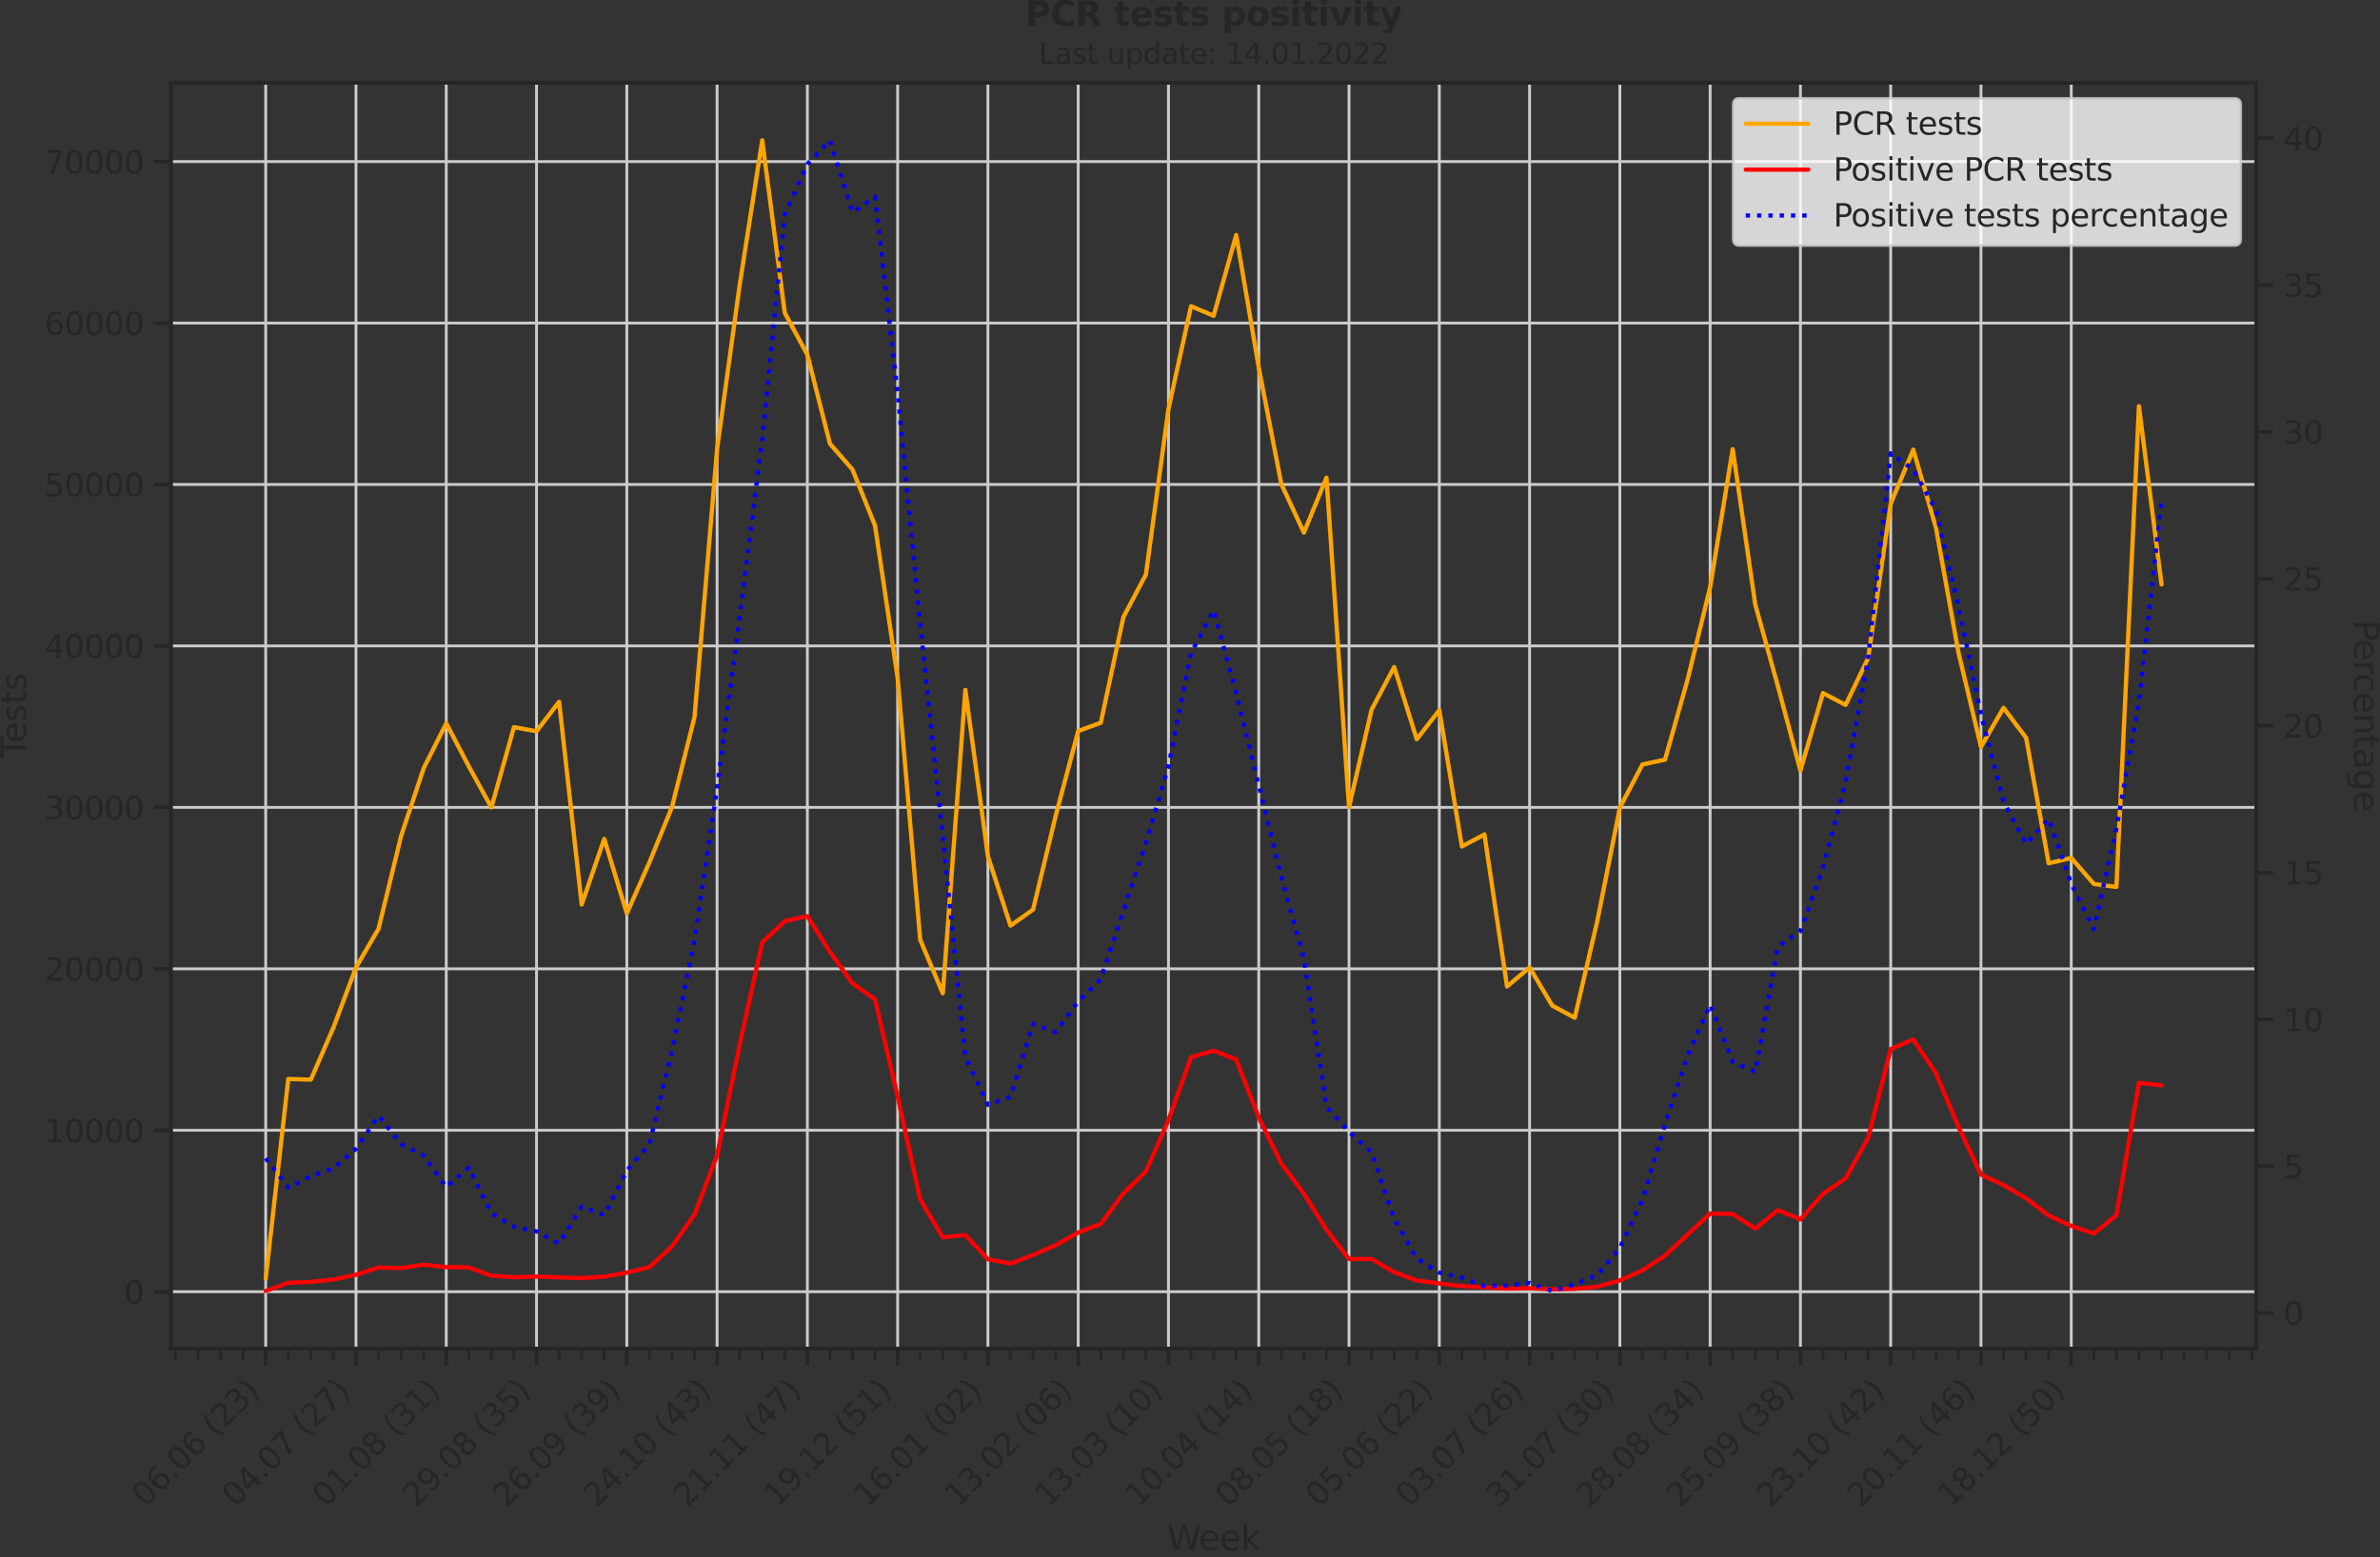 <?xml version="1.0" encoding="utf-8" standalone="no"?>
<!DOCTYPE svg PUBLIC "-//W3C//DTD SVG 1.1//EN"
  "http://www.w3.org/Graphics/SVG/1.1/DTD/svg11.dtd">
<svg xmlns:xlink="http://www.w3.org/1999/xlink" width="837.035pt" height="547.767pt" viewBox="0 0 837.035 547.767" xmlns="http://www.w3.org/2000/svg" version="1.1">
 <rect x="0" y="0" width="837.035" height="547.767" fill="#333333" stroke="none"/>
 <defs>
  <style type="text/css">*{stroke-linejoin: round; stroke-linecap: butt}</style>
 </defs>
 <g id="figure_1">
  <g id="patch_1">
   <path d="M -0 547.767 
L 837.035 547.767 
L 837.035 0 
L -0 0 
L -0 547.767 
z
" style="fill: none"/>
  </g>
  <g id="axes_1">
   <g id="patch_2">
    <path d="M 60.108 474.419 
L 793.538 474.419 
L 793.538 29.118 
L 60.108 29.118 
L 60.108 474.419 
z
" style="fill: none"/>
   </g>
   <g id="matplotlib.axis_1">
    <g id="xtick_1">
     <g id="line2d_1">
      <path d="M 93.445 474.419 
L 93.445 29.118 
" clip-path="url(#p666a7460e0)" style="fill: none; stroke: #cccccc; stroke-linecap: round"/>
     </g>
     <g id="line2d_2">
      <defs>
       <path id="md22a1f9dfe" d="M 0 0 
L 0 6 
" style="stroke: #262626; stroke-width: 1.25"/>
      </defs>
      <g>
       <use xlink:href="#md22a1f9dfe" x="93.445" y="474.419" style="fill: #262626; stroke: #262626; stroke-width: 1.25"/>
      </g>
     </g>
     <g id="text_1">
      <!-- 06.06 (23) -->
      <g style="fill: #262626" transform="translate(51.121 530.536)rotate(-45)scale(0.11 -0.11)">
       <defs>
        <path id="DejaVuSans-30" d="M 2034 4250 
Q 1547 4250 1301 3770 
Q 1056 3291 1056 2328 
Q 1056 1369 1301 889 
Q 1547 409 2034 409 
Q 2525 409 2770 889 
Q 3016 1369 3016 2328 
Q 3016 3291 2770 3770 
Q 2525 4250 2034 4250 
z
M 2034 4750 
Q 2819 4750 3233 4129 
Q 3647 3509 3647 2328 
Q 3647 1150 3233 529 
Q 2819 -91 2034 -91 
Q 1250 -91 836 529 
Q 422 1150 422 2328 
Q 422 3509 836 4129 
Q 1250 4750 2034 4750 
z
" transform="scale(0.016)"/>
        <path id="DejaVuSans-36" d="M 2113 2584 
Q 1688 2584 1439 2293 
Q 1191 2003 1191 1497 
Q 1191 994 1439 701 
Q 1688 409 2113 409 
Q 2538 409 2786 701 
Q 3034 994 3034 1497 
Q 3034 2003 2786 2293 
Q 2538 2584 2113 2584 
z
M 3366 4563 
L 3366 3988 
Q 3128 4100 2886 4159 
Q 2644 4219 2406 4219 
Q 1781 4219 1451 3797 
Q 1122 3375 1075 2522 
Q 1259 2794 1537 2939 
Q 1816 3084 2150 3084 
Q 2853 3084 3261 2657 
Q 3669 2231 3669 1497 
Q 3669 778 3244 343 
Q 2819 -91 2113 -91 
Q 1303 -91 875 529 
Q 447 1150 447 2328 
Q 447 3434 972 4092 
Q 1497 4750 2381 4750 
Q 2619 4750 2861 4703 
Q 3103 4656 3366 4563 
z
" transform="scale(0.016)"/>
        <path id="DejaVuSans-2e" d="M 684 794 
L 1344 794 
L 1344 0 
L 684 0 
L 684 794 
z
" transform="scale(0.016)"/>
        <path id="DejaVuSans-20" transform="scale(0.016)"/>
        <path id="DejaVuSans-28" d="M 1984 4856 
Q 1566 4138 1362 3434 
Q 1159 2731 1159 2009 
Q 1159 1288 1364 580 
Q 1569 -128 1984 -844 
L 1484 -844 
Q 1016 -109 783 600 
Q 550 1309 550 2009 
Q 550 2706 781 3412 
Q 1013 4119 1484 4856 
L 1984 4856 
z
" transform="scale(0.016)"/>
        <path id="DejaVuSans-32" d="M 1228 531 
L 3431 531 
L 3431 0 
L 469 0 
L 469 531 
Q 828 903 1448 1529 
Q 2069 2156 2228 2338 
Q 2531 2678 2651 2914 
Q 2772 3150 2772 3378 
Q 2772 3750 2511 3984 
Q 2250 4219 1831 4219 
Q 1534 4219 1204 4116 
Q 875 4013 500 3803 
L 500 4441 
Q 881 4594 1212 4672 
Q 1544 4750 1819 4750 
Q 2544 4750 2975 4387 
Q 3406 4025 3406 3419 
Q 3406 3131 3298 2873 
Q 3191 2616 2906 2266 
Q 2828 2175 2409 1742 
Q 1991 1309 1228 531 
z
" transform="scale(0.016)"/>
        <path id="DejaVuSans-33" d="M 2597 2516 
Q 3050 2419 3304 2112 
Q 3559 1806 3559 1356 
Q 3559 666 3084 287 
Q 2609 -91 1734 -91 
Q 1441 -91 1130 -33 
Q 819 25 488 141 
L 488 750 
Q 750 597 1062 519 
Q 1375 441 1716 441 
Q 2309 441 2620 675 
Q 2931 909 2931 1356 
Q 2931 1769 2642 2001 
Q 2353 2234 1838 2234 
L 1294 2234 
L 1294 2753 
L 1863 2753 
Q 2328 2753 2575 2939 
Q 2822 3125 2822 3475 
Q 2822 3834 2567 4026 
Q 2313 4219 1838 4219 
Q 1578 4219 1281 4162 
Q 984 4106 628 3988 
L 628 4550 
Q 988 4650 1302 4700 
Q 1616 4750 1894 4750 
Q 2613 4750 3031 4423 
Q 3450 4097 3450 3541 
Q 3450 3153 3228 2886 
Q 3006 2619 2597 2516 
z
" transform="scale(0.016)"/>
        <path id="DejaVuSans-29" d="M 513 4856 
L 1013 4856 
Q 1481 4119 1714 3412 
Q 1947 2706 1947 2009 
Q 1947 1309 1714 600 
Q 1481 -109 1013 -844 
L 513 -844 
Q 928 -128 1133 580 
Q 1338 1288 1338 2009 
Q 1338 2731 1133 3434 
Q 928 4138 513 4856 
z
" transform="scale(0.016)"/>
       </defs>
       <use xlink:href="#DejaVuSans-30"/>
       <use xlink:href="#DejaVuSans-36" x="63.623"/>
       <use xlink:href="#DejaVuSans-2e" x="127.246"/>
       <use xlink:href="#DejaVuSans-30" x="159.033"/>
       <use xlink:href="#DejaVuSans-36" x="222.656"/>
       <use xlink:href="#DejaVuSans-20" x="286.279"/>
       <use xlink:href="#DejaVuSans-28" x="318.066"/>
       <use xlink:href="#DejaVuSans-32" x="357.08"/>
       <use xlink:href="#DejaVuSans-33" x="420.703"/>
       <use xlink:href="#DejaVuSans-29" x="484.326"/>
      </g>
     </g>
    </g>
    <g id="xtick_2">
     <g id="line2d_3">
      <path d="M 125.195 474.419 
L 125.195 29.118 
" clip-path="url(#p666a7460e0)" style="fill: none; stroke: #cccccc; stroke-linecap: round"/>
     </g>
     <g id="line2d_4">
      <g>
       <use xlink:href="#md22a1f9dfe" x="125.195" y="474.419" style="fill: #262626; stroke: #262626; stroke-width: 1.25"/>
      </g>
     </g>
     <g id="text_2">
      <!-- 04.07 (27) -->
      <g style="fill: #262626" transform="translate(82.871 530.536)rotate(-45)scale(0.11 -0.11)">
       <defs>
        <path id="DejaVuSans-34" d="M 2419 4116 
L 825 1625 
L 2419 1625 
L 2419 4116 
z
M 2253 4666 
L 3047 4666 
L 3047 1625 
L 3713 1625 
L 3713 1100 
L 3047 1100 
L 3047 0 
L 2419 0 
L 2419 1100 
L 313 1100 
L 313 1709 
L 2253 4666 
z
" transform="scale(0.016)"/>
        <path id="DejaVuSans-37" d="M 525 4666 
L 3525 4666 
L 3525 4397 
L 1831 0 
L 1172 0 
L 2766 4134 
L 525 4134 
L 525 4666 
z
" transform="scale(0.016)"/>
       </defs>
       <use xlink:href="#DejaVuSans-30"/>
       <use xlink:href="#DejaVuSans-34" x="63.623"/>
       <use xlink:href="#DejaVuSans-2e" x="127.246"/>
       <use xlink:href="#DejaVuSans-30" x="159.033"/>
       <use xlink:href="#DejaVuSans-37" x="222.656"/>
       <use xlink:href="#DejaVuSans-20" x="286.279"/>
       <use xlink:href="#DejaVuSans-28" x="318.066"/>
       <use xlink:href="#DejaVuSans-32" x="357.08"/>
       <use xlink:href="#DejaVuSans-37" x="420.703"/>
       <use xlink:href="#DejaVuSans-29" x="484.326"/>
      </g>
     </g>
    </g>
    <g id="xtick_3">
     <g id="line2d_5">
      <path d="M 156.946 474.419 
L 156.946 29.118 
" clip-path="url(#p666a7460e0)" style="fill: none; stroke: #cccccc; stroke-linecap: round"/>
     </g>
     <g id="line2d_6">
      <g>
       <use xlink:href="#md22a1f9dfe" x="156.946" y="474.419" style="fill: #262626; stroke: #262626; stroke-width: 1.25"/>
      </g>
     </g>
     <g id="text_3">
      <!-- 01.08 (31) -->
      <g style="fill: #262626" transform="translate(114.621 530.536)rotate(-45)scale(0.11 -0.11)">
       <defs>
        <path id="DejaVuSans-31" d="M 794 531 
L 1825 531 
L 1825 4091 
L 703 3866 
L 703 4441 
L 1819 4666 
L 2450 4666 
L 2450 531 
L 3481 531 
L 3481 0 
L 794 0 
L 794 531 
z
" transform="scale(0.016)"/>
        <path id="DejaVuSans-38" d="M 2034 2216 
Q 1584 2216 1326 1975 
Q 1069 1734 1069 1313 
Q 1069 891 1326 650 
Q 1584 409 2034 409 
Q 2484 409 2743 651 
Q 3003 894 3003 1313 
Q 3003 1734 2745 1975 
Q 2488 2216 2034 2216 
z
M 1403 2484 
Q 997 2584 770 2862 
Q 544 3141 544 3541 
Q 544 4100 942 4425 
Q 1341 4750 2034 4750 
Q 2731 4750 3128 4425 
Q 3525 4100 3525 3541 
Q 3525 3141 3298 2862 
Q 3072 2584 2669 2484 
Q 3125 2378 3379 2068 
Q 3634 1759 3634 1313 
Q 3634 634 3220 271 
Q 2806 -91 2034 -91 
Q 1263 -91 848 271 
Q 434 634 434 1313 
Q 434 1759 690 2068 
Q 947 2378 1403 2484 
z
M 1172 3481 
Q 1172 3119 1398 2916 
Q 1625 2713 2034 2713 
Q 2441 2713 2670 2916 
Q 2900 3119 2900 3481 
Q 2900 3844 2670 4047 
Q 2441 4250 2034 4250 
Q 1625 4250 1398 4047 
Q 1172 3844 1172 3481 
z
" transform="scale(0.016)"/>
       </defs>
       <use xlink:href="#DejaVuSans-30"/>
       <use xlink:href="#DejaVuSans-31" x="63.623"/>
       <use xlink:href="#DejaVuSans-2e" x="127.246"/>
       <use xlink:href="#DejaVuSans-30" x="159.033"/>
       <use xlink:href="#DejaVuSans-38" x="222.656"/>
       <use xlink:href="#DejaVuSans-20" x="286.279"/>
       <use xlink:href="#DejaVuSans-28" x="318.066"/>
       <use xlink:href="#DejaVuSans-33" x="357.08"/>
       <use xlink:href="#DejaVuSans-31" x="420.703"/>
       <use xlink:href="#DejaVuSans-29" x="484.326"/>
      </g>
     </g>
    </g>
    <g id="xtick_4">
     <g id="line2d_7">
      <path d="M 188.696 474.419 
L 188.696 29.118 
" clip-path="url(#p666a7460e0)" style="fill: none; stroke: #cccccc; stroke-linecap: round"/>
     </g>
     <g id="line2d_8">
      <g>
       <use xlink:href="#md22a1f9dfe" x="188.696" y="474.419" style="fill: #262626; stroke: #262626; stroke-width: 1.25"/>
      </g>
     </g>
     <g id="text_4">
      <!-- 29.08 (35) -->
      <g style="fill: #262626" transform="translate(146.372 530.536)rotate(-45)scale(0.11 -0.11)">
       <defs>
        <path id="DejaVuSans-39" d="M 703 97 
L 703 672 
Q 941 559 1184 500 
Q 1428 441 1663 441 
Q 2288 441 2617 861 
Q 2947 1281 2994 2138 
Q 2813 1869 2534 1725 
Q 2256 1581 1919 1581 
Q 1219 1581 811 2004 
Q 403 2428 403 3163 
Q 403 3881 828 4315 
Q 1253 4750 1959 4750 
Q 2769 4750 3195 4129 
Q 3622 3509 3622 2328 
Q 3622 1225 3098 567 
Q 2575 -91 1691 -91 
Q 1453 -91 1209 -44 
Q 966 3 703 97 
z
M 1959 2075 
Q 2384 2075 2632 2365 
Q 2881 2656 2881 3163 
Q 2881 3666 2632 3958 
Q 2384 4250 1959 4250 
Q 1534 4250 1286 3958 
Q 1038 3666 1038 3163 
Q 1038 2656 1286 2365 
Q 1534 2075 1959 2075 
z
" transform="scale(0.016)"/>
        <path id="DejaVuSans-35" d="M 691 4666 
L 3169 4666 
L 3169 4134 
L 1269 4134 
L 1269 2991 
Q 1406 3038 1543 3061 
Q 1681 3084 1819 3084 
Q 2600 3084 3056 2656 
Q 3513 2228 3513 1497 
Q 3513 744 3044 326 
Q 2575 -91 1722 -91 
Q 1428 -91 1123 -41 
Q 819 9 494 109 
L 494 744 
Q 775 591 1075 516 
Q 1375 441 1709 441 
Q 2250 441 2565 725 
Q 2881 1009 2881 1497 
Q 2881 1984 2565 2268 
Q 2250 2553 1709 2553 
Q 1456 2553 1204 2497 
Q 953 2441 691 2322 
L 691 4666 
z
" transform="scale(0.016)"/>
       </defs>
       <use xlink:href="#DejaVuSans-32"/>
       <use xlink:href="#DejaVuSans-39" x="63.623"/>
       <use xlink:href="#DejaVuSans-2e" x="127.246"/>
       <use xlink:href="#DejaVuSans-30" x="159.033"/>
       <use xlink:href="#DejaVuSans-38" x="222.656"/>
       <use xlink:href="#DejaVuSans-20" x="286.279"/>
       <use xlink:href="#DejaVuSans-28" x="318.066"/>
       <use xlink:href="#DejaVuSans-33" x="357.08"/>
       <use xlink:href="#DejaVuSans-35" x="420.703"/>
       <use xlink:href="#DejaVuSans-29" x="484.326"/>
      </g>
     </g>
    </g>
    <g id="xtick_5">
     <g id="line2d_9">
      <path d="M 220.446 474.419 
L 220.446 29.118 
" clip-path="url(#p666a7460e0)" style="fill: none; stroke: #cccccc; stroke-linecap: round"/>
     </g>
     <g id="line2d_10">
      <g>
       <use xlink:href="#md22a1f9dfe" x="220.446" y="474.419" style="fill: #262626; stroke: #262626; stroke-width: 1.25"/>
      </g>
     </g>
     <g id="text_5">
      <!-- 26.09 (39) -->
      <g style="fill: #262626" transform="translate(178.122 530.536)rotate(-45)scale(0.11 -0.11)">
       <use xlink:href="#DejaVuSans-32"/>
       <use xlink:href="#DejaVuSans-36" x="63.623"/>
       <use xlink:href="#DejaVuSans-2e" x="127.246"/>
       <use xlink:href="#DejaVuSans-30" x="159.033"/>
       <use xlink:href="#DejaVuSans-39" x="222.656"/>
       <use xlink:href="#DejaVuSans-20" x="286.279"/>
       <use xlink:href="#DejaVuSans-28" x="318.066"/>
       <use xlink:href="#DejaVuSans-33" x="357.08"/>
       <use xlink:href="#DejaVuSans-39" x="420.703"/>
       <use xlink:href="#DejaVuSans-29" x="484.326"/>
      </g>
     </g>
    </g>
    <g id="xtick_6">
     <g id="line2d_11">
      <path d="M 252.196 474.419 
L 252.196 29.118 
" clip-path="url(#p666a7460e0)" style="fill: none; stroke: #cccccc; stroke-linecap: round"/>
     </g>
     <g id="line2d_12">
      <g>
       <use xlink:href="#md22a1f9dfe" x="252.196" y="474.419" style="fill: #262626; stroke: #262626; stroke-width: 1.25"/>
      </g>
     </g>
     <g id="text_6">
      <!-- 24.10 (43) -->
      <g style="fill: #262626" transform="translate(209.872 530.536)rotate(-45)scale(0.11 -0.11)">
       <use xlink:href="#DejaVuSans-32"/>
       <use xlink:href="#DejaVuSans-34" x="63.623"/>
       <use xlink:href="#DejaVuSans-2e" x="127.246"/>
       <use xlink:href="#DejaVuSans-31" x="159.033"/>
       <use xlink:href="#DejaVuSans-30" x="222.656"/>
       <use xlink:href="#DejaVuSans-20" x="286.279"/>
       <use xlink:href="#DejaVuSans-28" x="318.066"/>
       <use xlink:href="#DejaVuSans-34" x="357.08"/>
       <use xlink:href="#DejaVuSans-33" x="420.703"/>
       <use xlink:href="#DejaVuSans-29" x="484.326"/>
      </g>
     </g>
    </g>
    <g id="xtick_7">
     <g id="line2d_13">
      <path d="M 283.947 474.419 
L 283.947 29.118 
" clip-path="url(#p666a7460e0)" style="fill: none; stroke: #cccccc; stroke-linecap: round"/>
     </g>
     <g id="line2d_14">
      <g>
       <use xlink:href="#md22a1f9dfe" x="283.947" y="474.419" style="fill: #262626; stroke: #262626; stroke-width: 1.25"/>
      </g>
     </g>
     <g id="text_7">
      <!-- 21.11 (47) -->
      <g style="fill: #262626" transform="translate(241.622 530.536)rotate(-45)scale(0.11 -0.11)">
       <use xlink:href="#DejaVuSans-32"/>
       <use xlink:href="#DejaVuSans-31" x="63.623"/>
       <use xlink:href="#DejaVuSans-2e" x="127.246"/>
       <use xlink:href="#DejaVuSans-31" x="159.033"/>
       <use xlink:href="#DejaVuSans-31" x="222.656"/>
       <use xlink:href="#DejaVuSans-20" x="286.279"/>
       <use xlink:href="#DejaVuSans-28" x="318.066"/>
       <use xlink:href="#DejaVuSans-34" x="357.08"/>
       <use xlink:href="#DejaVuSans-37" x="420.703"/>
       <use xlink:href="#DejaVuSans-29" x="484.326"/>
      </g>
     </g>
    </g>
    <g id="xtick_8">
     <g id="line2d_15">
      <path d="M 315.697 474.419 
L 315.697 29.118 
" clip-path="url(#p666a7460e0)" style="fill: none; stroke: #cccccc; stroke-linecap: round"/>
     </g>
     <g id="line2d_16">
      <g>
       <use xlink:href="#md22a1f9dfe" x="315.697" y="474.419" style="fill: #262626; stroke: #262626; stroke-width: 1.25"/>
      </g>
     </g>
     <g id="text_8">
      <!-- 19.12 (51) -->
      <g style="fill: #262626" transform="translate(273.373 530.536)rotate(-45)scale(0.11 -0.11)">
       <use xlink:href="#DejaVuSans-31"/>
       <use xlink:href="#DejaVuSans-39" x="63.623"/>
       <use xlink:href="#DejaVuSans-2e" x="127.246"/>
       <use xlink:href="#DejaVuSans-31" x="159.033"/>
       <use xlink:href="#DejaVuSans-32" x="222.656"/>
       <use xlink:href="#DejaVuSans-20" x="286.279"/>
       <use xlink:href="#DejaVuSans-28" x="318.066"/>
       <use xlink:href="#DejaVuSans-35" x="357.08"/>
       <use xlink:href="#DejaVuSans-31" x="420.703"/>
       <use xlink:href="#DejaVuSans-29" x="484.326"/>
      </g>
     </g>
    </g>
    <g id="xtick_9">
     <g id="line2d_17">
      <path d="M 347.447 474.419 
L 347.447 29.118 
" clip-path="url(#p666a7460e0)" style="fill: none; stroke: #cccccc; stroke-linecap: round"/>
     </g>
     <g id="line2d_18">
      <g>
       <use xlink:href="#md22a1f9dfe" x="347.447" y="474.419" style="fill: #262626; stroke: #262626; stroke-width: 1.25"/>
      </g>
     </g>
     <g id="text_9">
      <!-- 16.01 (02) -->
      <g style="fill: #262626" transform="translate(305.123 530.536)rotate(-45)scale(0.11 -0.11)">
       <use xlink:href="#DejaVuSans-31"/>
       <use xlink:href="#DejaVuSans-36" x="63.623"/>
       <use xlink:href="#DejaVuSans-2e" x="127.246"/>
       <use xlink:href="#DejaVuSans-30" x="159.033"/>
       <use xlink:href="#DejaVuSans-31" x="222.656"/>
       <use xlink:href="#DejaVuSans-20" x="286.279"/>
       <use xlink:href="#DejaVuSans-28" x="318.066"/>
       <use xlink:href="#DejaVuSans-30" x="357.08"/>
       <use xlink:href="#DejaVuSans-32" x="420.703"/>
       <use xlink:href="#DejaVuSans-29" x="484.326"/>
      </g>
     </g>
    </g>
    <g id="xtick_10">
     <g id="line2d_19">
      <path d="M 379.197 474.419 
L 379.197 29.118 
" clip-path="url(#p666a7460e0)" style="fill: none; stroke: #cccccc; stroke-linecap: round"/>
     </g>
     <g id="line2d_20">
      <g>
       <use xlink:href="#md22a1f9dfe" x="379.197" y="474.419" style="fill: #262626; stroke: #262626; stroke-width: 1.25"/>
      </g>
     </g>
     <g id="text_10">
      <!-- 13.02 (06) -->
      <g style="fill: #262626" transform="translate(336.873 530.536)rotate(-45)scale(0.11 -0.11)">
       <use xlink:href="#DejaVuSans-31"/>
       <use xlink:href="#DejaVuSans-33" x="63.623"/>
       <use xlink:href="#DejaVuSans-2e" x="127.246"/>
       <use xlink:href="#DejaVuSans-30" x="159.033"/>
       <use xlink:href="#DejaVuSans-32" x="222.656"/>
       <use xlink:href="#DejaVuSans-20" x="286.279"/>
       <use xlink:href="#DejaVuSans-28" x="318.066"/>
       <use xlink:href="#DejaVuSans-30" x="357.08"/>
       <use xlink:href="#DejaVuSans-36" x="420.703"/>
       <use xlink:href="#DejaVuSans-29" x="484.326"/>
      </g>
     </g>
    </g>
    <g id="xtick_11">
     <g id="line2d_21">
      <path d="M 410.947 474.419 
L 410.947 29.118 
" clip-path="url(#p666a7460e0)" style="fill: none; stroke: #cccccc; stroke-linecap: round"/>
     </g>
     <g id="line2d_22">
      <g>
       <use xlink:href="#md22a1f9dfe" x="410.947" y="474.419" style="fill: #262626; stroke: #262626; stroke-width: 1.25"/>
      </g>
     </g>
     <g id="text_11">
      <!-- 13.03 (10) -->
      <g style="fill: #262626" transform="translate(368.623 530.536)rotate(-45)scale(0.11 -0.11)">
       <use xlink:href="#DejaVuSans-31"/>
       <use xlink:href="#DejaVuSans-33" x="63.623"/>
       <use xlink:href="#DejaVuSans-2e" x="127.246"/>
       <use xlink:href="#DejaVuSans-30" x="159.033"/>
       <use xlink:href="#DejaVuSans-33" x="222.656"/>
       <use xlink:href="#DejaVuSans-20" x="286.279"/>
       <use xlink:href="#DejaVuSans-28" x="318.066"/>
       <use xlink:href="#DejaVuSans-31" x="357.08"/>
       <use xlink:href="#DejaVuSans-30" x="420.703"/>
       <use xlink:href="#DejaVuSans-29" x="484.326"/>
      </g>
     </g>
    </g>
    <g id="xtick_12">
     <g id="line2d_23">
      <path d="M 442.698 474.419 
L 442.698 29.118 
" clip-path="url(#p666a7460e0)" style="fill: none; stroke: #cccccc; stroke-linecap: round"/>
     </g>
     <g id="line2d_24">
      <g>
       <use xlink:href="#md22a1f9dfe" x="442.698" y="474.419" style="fill: #262626; stroke: #262626; stroke-width: 1.25"/>
      </g>
     </g>
     <g id="text_12">
      <!-- 10.04 (14) -->
      <g style="fill: #262626" transform="translate(400.373 530.536)rotate(-45)scale(0.11 -0.11)">
       <use xlink:href="#DejaVuSans-31"/>
       <use xlink:href="#DejaVuSans-30" x="63.623"/>
       <use xlink:href="#DejaVuSans-2e" x="127.246"/>
       <use xlink:href="#DejaVuSans-30" x="159.033"/>
       <use xlink:href="#DejaVuSans-34" x="222.656"/>
       <use xlink:href="#DejaVuSans-20" x="286.279"/>
       <use xlink:href="#DejaVuSans-28" x="318.066"/>
       <use xlink:href="#DejaVuSans-31" x="357.08"/>
       <use xlink:href="#DejaVuSans-34" x="420.703"/>
       <use xlink:href="#DejaVuSans-29" x="484.326"/>
      </g>
     </g>
    </g>
    <g id="xtick_13">
     <g id="line2d_25">
      <path d="M 474.448 474.419 
L 474.448 29.118 
" clip-path="url(#p666a7460e0)" style="fill: none; stroke: #cccccc; stroke-linecap: round"/>
     </g>
     <g id="line2d_26">
      <g>
       <use xlink:href="#md22a1f9dfe" x="474.448" y="474.419" style="fill: #262626; stroke: #262626; stroke-width: 1.25"/>
      </g>
     </g>
     <g id="text_13">
      <!-- 08.05 (18) -->
      <g style="fill: #262626" transform="translate(432.124 530.536)rotate(-45)scale(0.11 -0.11)">
       <use xlink:href="#DejaVuSans-30"/>
       <use xlink:href="#DejaVuSans-38" x="63.623"/>
       <use xlink:href="#DejaVuSans-2e" x="127.246"/>
       <use xlink:href="#DejaVuSans-30" x="159.033"/>
       <use xlink:href="#DejaVuSans-35" x="222.656"/>
       <use xlink:href="#DejaVuSans-20" x="286.279"/>
       <use xlink:href="#DejaVuSans-28" x="318.066"/>
       <use xlink:href="#DejaVuSans-31" x="357.08"/>
       <use xlink:href="#DejaVuSans-38" x="420.703"/>
       <use xlink:href="#DejaVuSans-29" x="484.326"/>
      </g>
     </g>
    </g>
    <g id="xtick_14">
     <g id="line2d_27">
      <path d="M 506.198 474.419 
L 506.198 29.118 
" clip-path="url(#p666a7460e0)" style="fill: none; stroke: #cccccc; stroke-linecap: round"/>
     </g>
     <g id="line2d_28">
      <g>
       <use xlink:href="#md22a1f9dfe" x="506.198" y="474.419" style="fill: #262626; stroke: #262626; stroke-width: 1.25"/>
      </g>
     </g>
     <g id="text_14">
      <!-- 05.06 (22) -->
      <g style="fill: #262626" transform="translate(463.874 530.536)rotate(-45)scale(0.11 -0.11)">
       <use xlink:href="#DejaVuSans-30"/>
       <use xlink:href="#DejaVuSans-35" x="63.623"/>
       <use xlink:href="#DejaVuSans-2e" x="127.246"/>
       <use xlink:href="#DejaVuSans-30" x="159.033"/>
       <use xlink:href="#DejaVuSans-36" x="222.656"/>
       <use xlink:href="#DejaVuSans-20" x="286.279"/>
       <use xlink:href="#DejaVuSans-28" x="318.066"/>
       <use xlink:href="#DejaVuSans-32" x="357.08"/>
       <use xlink:href="#DejaVuSans-32" x="420.703"/>
       <use xlink:href="#DejaVuSans-29" x="484.326"/>
      </g>
     </g>
    </g>
    <g id="xtick_15">
     <g id="line2d_29">
      <path d="M 537.948 474.419 
L 537.948 29.118 
" clip-path="url(#p666a7460e0)" style="fill: none; stroke: #cccccc; stroke-linecap: round"/>
     </g>
     <g id="line2d_30">
      <g>
       <use xlink:href="#md22a1f9dfe" x="537.948" y="474.419" style="fill: #262626; stroke: #262626; stroke-width: 1.25"/>
      </g>
     </g>
     <g id="text_15">
      <!-- 03.07 (26) -->
      <g style="fill: #262626" transform="translate(495.624 530.536)rotate(-45)scale(0.11 -0.11)">
       <use xlink:href="#DejaVuSans-30"/>
       <use xlink:href="#DejaVuSans-33" x="63.623"/>
       <use xlink:href="#DejaVuSans-2e" x="127.246"/>
       <use xlink:href="#DejaVuSans-30" x="159.033"/>
       <use xlink:href="#DejaVuSans-37" x="222.656"/>
       <use xlink:href="#DejaVuSans-20" x="286.279"/>
       <use xlink:href="#DejaVuSans-28" x="318.066"/>
       <use xlink:href="#DejaVuSans-32" x="357.08"/>
       <use xlink:href="#DejaVuSans-36" x="420.703"/>
       <use xlink:href="#DejaVuSans-29" x="484.326"/>
      </g>
     </g>
    </g>
    <g id="xtick_16">
     <g id="line2d_31">
      <path d="M 569.698 474.419 
L 569.698 29.118 
" clip-path="url(#p666a7460e0)" style="fill: none; stroke: #cccccc; stroke-linecap: round"/>
     </g>
     <g id="line2d_32">
      <g>
       <use xlink:href="#md22a1f9dfe" x="569.698" y="474.419" style="fill: #262626; stroke: #262626; stroke-width: 1.25"/>
      </g>
     </g>
     <g id="text_16">
      <!-- 31.07 (30) -->
      <g style="fill: #262626" transform="translate(527.374 530.536)rotate(-45)scale(0.11 -0.11)">
       <use xlink:href="#DejaVuSans-33"/>
       <use xlink:href="#DejaVuSans-31" x="63.623"/>
       <use xlink:href="#DejaVuSans-2e" x="127.246"/>
       <use xlink:href="#DejaVuSans-30" x="159.033"/>
       <use xlink:href="#DejaVuSans-37" x="222.656"/>
       <use xlink:href="#DejaVuSans-20" x="286.279"/>
       <use xlink:href="#DejaVuSans-28" x="318.066"/>
       <use xlink:href="#DejaVuSans-33" x="357.08"/>
       <use xlink:href="#DejaVuSans-30" x="420.703"/>
       <use xlink:href="#DejaVuSans-29" x="484.326"/>
      </g>
     </g>
    </g>
    <g id="xtick_17">
     <g id="line2d_33">
      <path d="M 601.449 474.419 
L 601.449 29.118 
" clip-path="url(#p666a7460e0)" style="fill: none; stroke: #cccccc; stroke-linecap: round"/>
     </g>
     <g id="line2d_34">
      <g>
       <use xlink:href="#md22a1f9dfe" x="601.449" y="474.419" style="fill: #262626; stroke: #262626; stroke-width: 1.25"/>
      </g>
     </g>
     <g id="text_17">
      <!-- 28.08 (34) -->
      <g style="fill: #262626" transform="translate(559.124 530.536)rotate(-45)scale(0.11 -0.11)">
       <use xlink:href="#DejaVuSans-32"/>
       <use xlink:href="#DejaVuSans-38" x="63.623"/>
       <use xlink:href="#DejaVuSans-2e" x="127.246"/>
       <use xlink:href="#DejaVuSans-30" x="159.033"/>
       <use xlink:href="#DejaVuSans-38" x="222.656"/>
       <use xlink:href="#DejaVuSans-20" x="286.279"/>
       <use xlink:href="#DejaVuSans-28" x="318.066"/>
       <use xlink:href="#DejaVuSans-33" x="357.08"/>
       <use xlink:href="#DejaVuSans-34" x="420.703"/>
       <use xlink:href="#DejaVuSans-29" x="484.326"/>
      </g>
     </g>
    </g>
    <g id="xtick_18">
     <g id="line2d_35">
      <path d="M 633.199 474.419 
L 633.199 29.118 
" clip-path="url(#p666a7460e0)" style="fill: none; stroke: #cccccc; stroke-linecap: round"/>
     </g>
     <g id="line2d_36">
      <g>
       <use xlink:href="#md22a1f9dfe" x="633.199" y="474.419" style="fill: #262626; stroke: #262626; stroke-width: 1.25"/>
      </g>
     </g>
     <g id="text_18">
      <!-- 25.09 (38) -->
      <g style="fill: #262626" transform="translate(590.875 530.536)rotate(-45)scale(0.11 -0.11)">
       <use xlink:href="#DejaVuSans-32"/>
       <use xlink:href="#DejaVuSans-35" x="63.623"/>
       <use xlink:href="#DejaVuSans-2e" x="127.246"/>
       <use xlink:href="#DejaVuSans-30" x="159.033"/>
       <use xlink:href="#DejaVuSans-39" x="222.656"/>
       <use xlink:href="#DejaVuSans-20" x="286.279"/>
       <use xlink:href="#DejaVuSans-28" x="318.066"/>
       <use xlink:href="#DejaVuSans-33" x="357.08"/>
       <use xlink:href="#DejaVuSans-38" x="420.703"/>
       <use xlink:href="#DejaVuSans-29" x="484.326"/>
      </g>
     </g>
    </g>
    <g id="xtick_19">
     <g id="line2d_37">
      <path d="M 664.949 474.419 
L 664.949 29.118 
" clip-path="url(#p666a7460e0)" style="fill: none; stroke: #cccccc; stroke-linecap: round"/>
     </g>
     <g id="line2d_38">
      <g>
       <use xlink:href="#md22a1f9dfe" x="664.949" y="474.419" style="fill: #262626; stroke: #262626; stroke-width: 1.25"/>
      </g>
     </g>
     <g id="text_19">
      <!-- 23.10 (42) -->
      <g style="fill: #262626" transform="translate(622.625 530.536)rotate(-45)scale(0.11 -0.11)">
       <use xlink:href="#DejaVuSans-32"/>
       <use xlink:href="#DejaVuSans-33" x="63.623"/>
       <use xlink:href="#DejaVuSans-2e" x="127.246"/>
       <use xlink:href="#DejaVuSans-31" x="159.033"/>
       <use xlink:href="#DejaVuSans-30" x="222.656"/>
       <use xlink:href="#DejaVuSans-20" x="286.279"/>
       <use xlink:href="#DejaVuSans-28" x="318.066"/>
       <use xlink:href="#DejaVuSans-34" x="357.08"/>
       <use xlink:href="#DejaVuSans-32" x="420.703"/>
       <use xlink:href="#DejaVuSans-29" x="484.326"/>
      </g>
     </g>
    </g>
    <g id="xtick_20">
     <g id="line2d_39">
      <path d="M 696.699 474.419 
L 696.699 29.118 
" clip-path="url(#p666a7460e0)" style="fill: none; stroke: #cccccc; stroke-linecap: round"/>
     </g>
     <g id="line2d_40">
      <g>
       <use xlink:href="#md22a1f9dfe" x="696.699" y="474.419" style="fill: #262626; stroke: #262626; stroke-width: 1.25"/>
      </g>
     </g>
     <g id="text_20">
      <!-- 20.11 (46) -->
      <g style="fill: #262626" transform="translate(654.375 530.536)rotate(-45)scale(0.11 -0.11)">
       <use xlink:href="#DejaVuSans-32"/>
       <use xlink:href="#DejaVuSans-30" x="63.623"/>
       <use xlink:href="#DejaVuSans-2e" x="127.246"/>
       <use xlink:href="#DejaVuSans-31" x="159.033"/>
       <use xlink:href="#DejaVuSans-31" x="222.656"/>
       <use xlink:href="#DejaVuSans-20" x="286.279"/>
       <use xlink:href="#DejaVuSans-28" x="318.066"/>
       <use xlink:href="#DejaVuSans-34" x="357.08"/>
       <use xlink:href="#DejaVuSans-36" x="420.703"/>
       <use xlink:href="#DejaVuSans-29" x="484.326"/>
      </g>
     </g>
    </g>
    <g id="xtick_21">
     <g id="line2d_41">
      <path d="M 728.45 474.419 
L 728.45 29.118 
" clip-path="url(#p666a7460e0)" style="fill: none; stroke: #cccccc; stroke-linecap: round"/>
     </g>
     <g id="line2d_42">
      <g>
       <use xlink:href="#md22a1f9dfe" x="728.45" y="474.419" style="fill: #262626; stroke: #262626; stroke-width: 1.25"/>
      </g>
     </g>
     <g id="text_21">
      <!-- 18.12 (50) -->
      <g style="fill: #262626" transform="translate(686.125 530.536)rotate(-45)scale(0.11 -0.11)">
       <use xlink:href="#DejaVuSans-31"/>
       <use xlink:href="#DejaVuSans-38" x="63.623"/>
       <use xlink:href="#DejaVuSans-2e" x="127.246"/>
       <use xlink:href="#DejaVuSans-31" x="159.033"/>
       <use xlink:href="#DejaVuSans-32" x="222.656"/>
       <use xlink:href="#DejaVuSans-20" x="286.279"/>
       <use xlink:href="#DejaVuSans-28" x="318.066"/>
       <use xlink:href="#DejaVuSans-35" x="357.08"/>
       <use xlink:href="#DejaVuSans-30" x="420.703"/>
       <use xlink:href="#DejaVuSans-29" x="484.326"/>
      </g>
     </g>
    </g>
    <g id="xtick_22">
     <g id="line2d_43">
      <defs>
       <path id="mdb98b64015" d="M 0 0 
L 0 4 
" style="stroke: #262626"/>
      </defs>
      <g>
       <use xlink:href="#mdb98b64015" x="61.695" y="474.419" style="fill: #262626; stroke: #262626"/>
      </g>
     </g>
    </g>
    <g id="xtick_23">
     <g id="line2d_44">
      <g>
       <use xlink:href="#mdb98b64015" x="69.633" y="474.419" style="fill: #262626; stroke: #262626"/>
      </g>
     </g>
    </g>
    <g id="xtick_24">
     <g id="line2d_45">
      <g>
       <use xlink:href="#mdb98b64015" x="77.57" y="474.419" style="fill: #262626; stroke: #262626"/>
      </g>
     </g>
    </g>
    <g id="xtick_25">
     <g id="line2d_46">
      <g>
       <use xlink:href="#mdb98b64015" x="85.508" y="474.419" style="fill: #262626; stroke: #262626"/>
      </g>
     </g>
    </g>
    <g id="xtick_26">
     <g id="line2d_47">
      <g>
       <use xlink:href="#mdb98b64015" x="101.383" y="474.419" style="fill: #262626; stroke: #262626"/>
      </g>
     </g>
    </g>
    <g id="xtick_27">
     <g id="line2d_48">
      <g>
       <use xlink:href="#mdb98b64015" x="109.32" y="474.419" style="fill: #262626; stroke: #262626"/>
      </g>
     </g>
    </g>
    <g id="xtick_28">
     <g id="line2d_49">
      <g>
       <use xlink:href="#mdb98b64015" x="117.258" y="474.419" style="fill: #262626; stroke: #262626"/>
      </g>
     </g>
    </g>
    <g id="xtick_29">
     <g id="line2d_50">
      <g>
       <use xlink:href="#mdb98b64015" x="133.133" y="474.419" style="fill: #262626; stroke: #262626"/>
      </g>
     </g>
    </g>
    <g id="xtick_30">
     <g id="line2d_51">
      <g>
       <use xlink:href="#mdb98b64015" x="141.071" y="474.419" style="fill: #262626; stroke: #262626"/>
      </g>
     </g>
    </g>
    <g id="xtick_31">
     <g id="line2d_52">
      <g>
       <use xlink:href="#mdb98b64015" x="149.008" y="474.419" style="fill: #262626; stroke: #262626"/>
      </g>
     </g>
    </g>
    <g id="xtick_32">
     <g id="line2d_53">
      <g>
       <use xlink:href="#mdb98b64015" x="164.883" y="474.419" style="fill: #262626; stroke: #262626"/>
      </g>
     </g>
    </g>
    <g id="xtick_33">
     <g id="line2d_54">
      <g>
       <use xlink:href="#mdb98b64015" x="172.821" y="474.419" style="fill: #262626; stroke: #262626"/>
      </g>
     </g>
    </g>
    <g id="xtick_34">
     <g id="line2d_55">
      <g>
       <use xlink:href="#mdb98b64015" x="180.758" y="474.419" style="fill: #262626; stroke: #262626"/>
      </g>
     </g>
    </g>
    <g id="xtick_35">
     <g id="line2d_56">
      <g>
       <use xlink:href="#mdb98b64015" x="196.633" y="474.419" style="fill: #262626; stroke: #262626"/>
      </g>
     </g>
    </g>
    <g id="xtick_36">
     <g id="line2d_57">
      <g>
       <use xlink:href="#mdb98b64015" x="204.571" y="474.419" style="fill: #262626; stroke: #262626"/>
      </g>
     </g>
    </g>
    <g id="xtick_37">
     <g id="line2d_58">
      <g>
       <use xlink:href="#mdb98b64015" x="212.509" y="474.419" style="fill: #262626; stroke: #262626"/>
      </g>
     </g>
    </g>
    <g id="xtick_38">
     <g id="line2d_59">
      <g>
       <use xlink:href="#mdb98b64015" x="228.384" y="474.419" style="fill: #262626; stroke: #262626"/>
      </g>
     </g>
    </g>
    <g id="xtick_39">
     <g id="line2d_60">
      <g>
       <use xlink:href="#mdb98b64015" x="236.321" y="474.419" style="fill: #262626; stroke: #262626"/>
      </g>
     </g>
    </g>
    <g id="xtick_40">
     <g id="line2d_61">
      <g>
       <use xlink:href="#mdb98b64015" x="244.259" y="474.419" style="fill: #262626; stroke: #262626"/>
      </g>
     </g>
    </g>
    <g id="xtick_41">
     <g id="line2d_62">
      <g>
       <use xlink:href="#mdb98b64015" x="260.134" y="474.419" style="fill: #262626; stroke: #262626"/>
      </g>
     </g>
    </g>
    <g id="xtick_42">
     <g id="line2d_63">
      <g>
       <use xlink:href="#mdb98b64015" x="268.071" y="474.419" style="fill: #262626; stroke: #262626"/>
      </g>
     </g>
    </g>
    <g id="xtick_43">
     <g id="line2d_64">
      <g>
       <use xlink:href="#mdb98b64015" x="276.009" y="474.419" style="fill: #262626; stroke: #262626"/>
      </g>
     </g>
    </g>
    <g id="xtick_44">
     <g id="line2d_65">
      <g>
       <use xlink:href="#mdb98b64015" x="291.884" y="474.419" style="fill: #262626; stroke: #262626"/>
      </g>
     </g>
    </g>
    <g id="xtick_45">
     <g id="line2d_66">
      <g>
       <use xlink:href="#mdb98b64015" x="299.822" y="474.419" style="fill: #262626; stroke: #262626"/>
      </g>
     </g>
    </g>
    <g id="xtick_46">
     <g id="line2d_67">
      <g>
       <use xlink:href="#mdb98b64015" x="307.759" y="474.419" style="fill: #262626; stroke: #262626"/>
      </g>
     </g>
    </g>
    <g id="xtick_47">
     <g id="line2d_68">
      <g>
       <use xlink:href="#mdb98b64015" x="323.634" y="474.419" style="fill: #262626; stroke: #262626"/>
      </g>
     </g>
    </g>
    <g id="xtick_48">
     <g id="line2d_69">
      <g>
       <use xlink:href="#mdb98b64015" x="331.572" y="474.419" style="fill: #262626; stroke: #262626"/>
      </g>
     </g>
    </g>
    <g id="xtick_49">
     <g id="line2d_70">
      <g>
       <use xlink:href="#mdb98b64015" x="339.509" y="474.419" style="fill: #262626; stroke: #262626"/>
      </g>
     </g>
    </g>
    <g id="xtick_50">
     <g id="line2d_71">
      <g>
       <use xlink:href="#mdb98b64015" x="355.385" y="474.419" style="fill: #262626; stroke: #262626"/>
      </g>
     </g>
    </g>
    <g id="xtick_51">
     <g id="line2d_72">
      <g>
       <use xlink:href="#mdb98b64015" x="363.322" y="474.419" style="fill: #262626; stroke: #262626"/>
      </g>
     </g>
    </g>
    <g id="xtick_52">
     <g id="line2d_73">
      <g>
       <use xlink:href="#mdb98b64015" x="371.26" y="474.419" style="fill: #262626; stroke: #262626"/>
      </g>
     </g>
    </g>
    <g id="xtick_53">
     <g id="line2d_74">
      <g>
       <use xlink:href="#mdb98b64015" x="387.135" y="474.419" style="fill: #262626; stroke: #262626"/>
      </g>
     </g>
    </g>
    <g id="xtick_54">
     <g id="line2d_75">
      <g>
       <use xlink:href="#mdb98b64015" x="395.072" y="474.419" style="fill: #262626; stroke: #262626"/>
      </g>
     </g>
    </g>
    <g id="xtick_55">
     <g id="line2d_76">
      <g>
       <use xlink:href="#mdb98b64015" x="403.01" y="474.419" style="fill: #262626; stroke: #262626"/>
      </g>
     </g>
    </g>
    <g id="xtick_56">
     <g id="line2d_77">
      <g>
       <use xlink:href="#mdb98b64015" x="418.885" y="474.419" style="fill: #262626; stroke: #262626"/>
      </g>
     </g>
    </g>
    <g id="xtick_57">
     <g id="line2d_78">
      <g>
       <use xlink:href="#mdb98b64015" x="426.822" y="474.419" style="fill: #262626; stroke: #262626"/>
      </g>
     </g>
    </g>
    <g id="xtick_58">
     <g id="line2d_79">
      <g>
       <use xlink:href="#mdb98b64015" x="434.76" y="474.419" style="fill: #262626; stroke: #262626"/>
      </g>
     </g>
    </g>
    <g id="xtick_59">
     <g id="line2d_80">
      <g>
       <use xlink:href="#mdb98b64015" x="450.635" y="474.419" style="fill: #262626; stroke: #262626"/>
      </g>
     </g>
    </g>
    <g id="xtick_60">
     <g id="line2d_81">
      <g>
       <use xlink:href="#mdb98b64015" x="458.573" y="474.419" style="fill: #262626; stroke: #262626"/>
      </g>
     </g>
    </g>
    <g id="xtick_61">
     <g id="line2d_82">
      <g>
       <use xlink:href="#mdb98b64015" x="466.51" y="474.419" style="fill: #262626; stroke: #262626"/>
      </g>
     </g>
    </g>
    <g id="xtick_62">
     <g id="line2d_83">
      <g>
       <use xlink:href="#mdb98b64015" x="482.385" y="474.419" style="fill: #262626; stroke: #262626"/>
      </g>
     </g>
    </g>
    <g id="xtick_63">
     <g id="line2d_84">
      <g>
       <use xlink:href="#mdb98b64015" x="490.323" y="474.419" style="fill: #262626; stroke: #262626"/>
      </g>
     </g>
    </g>
    <g id="xtick_64">
     <g id="line2d_85">
      <g>
       <use xlink:href="#mdb98b64015" x="498.26" y="474.419" style="fill: #262626; stroke: #262626"/>
      </g>
     </g>
    </g>
    <g id="xtick_65">
     <g id="line2d_86">
      <g>
       <use xlink:href="#mdb98b64015" x="514.136" y="474.419" style="fill: #262626; stroke: #262626"/>
      </g>
     </g>
    </g>
    <g id="xtick_66">
     <g id="line2d_87">
      <g>
       <use xlink:href="#mdb98b64015" x="522.073" y="474.419" style="fill: #262626; stroke: #262626"/>
      </g>
     </g>
    </g>
    <g id="xtick_67">
     <g id="line2d_88">
      <g>
       <use xlink:href="#mdb98b64015" x="530.011" y="474.419" style="fill: #262626; stroke: #262626"/>
      </g>
     </g>
    </g>
    <g id="xtick_68">
     <g id="line2d_89">
      <g>
       <use xlink:href="#mdb98b64015" x="545.886" y="474.419" style="fill: #262626; stroke: #262626"/>
      </g>
     </g>
    </g>
    <g id="xtick_69">
     <g id="line2d_90">
      <g>
       <use xlink:href="#mdb98b64015" x="553.823" y="474.419" style="fill: #262626; stroke: #262626"/>
      </g>
     </g>
    </g>
    <g id="xtick_70">
     <g id="line2d_91">
      <g>
       <use xlink:href="#mdb98b64015" x="561.761" y="474.419" style="fill: #262626; stroke: #262626"/>
      </g>
     </g>
    </g>
    <g id="xtick_71">
     <g id="line2d_92">
      <g>
       <use xlink:href="#mdb98b64015" x="577.636" y="474.419" style="fill: #262626; stroke: #262626"/>
      </g>
     </g>
    </g>
    <g id="xtick_72">
     <g id="line2d_93">
      <g>
       <use xlink:href="#mdb98b64015" x="585.574" y="474.419" style="fill: #262626; stroke: #262626"/>
      </g>
     </g>
    </g>
    <g id="xtick_73">
     <g id="line2d_94">
      <g>
       <use xlink:href="#mdb98b64015" x="593.511" y="474.419" style="fill: #262626; stroke: #262626"/>
      </g>
     </g>
    </g>
    <g id="xtick_74">
     <g id="line2d_95">
      <g>
       <use xlink:href="#mdb98b64015" x="609.386" y="474.419" style="fill: #262626; stroke: #262626"/>
      </g>
     </g>
    </g>
    <g id="xtick_75">
     <g id="line2d_96">
      <g>
       <use xlink:href="#mdb98b64015" x="617.324" y="474.419" style="fill: #262626; stroke: #262626"/>
      </g>
     </g>
    </g>
    <g id="xtick_76">
     <g id="line2d_97">
      <g>
       <use xlink:href="#mdb98b64015" x="625.261" y="474.419" style="fill: #262626; stroke: #262626"/>
      </g>
     </g>
    </g>
    <g id="xtick_77">
     <g id="line2d_98">
      <g>
       <use xlink:href="#mdb98b64015" x="641.136" y="474.419" style="fill: #262626; stroke: #262626"/>
      </g>
     </g>
    </g>
    <g id="xtick_78">
     <g id="line2d_99">
      <g>
       <use xlink:href="#mdb98b64015" x="649.074" y="474.419" style="fill: #262626; stroke: #262626"/>
      </g>
     </g>
    </g>
    <g id="xtick_79">
     <g id="line2d_100">
      <g>
       <use xlink:href="#mdb98b64015" x="657.012" y="474.419" style="fill: #262626; stroke: #262626"/>
      </g>
     </g>
    </g>
    <g id="xtick_80">
     <g id="line2d_101">
      <g>
       <use xlink:href="#mdb98b64015" x="672.887" y="474.419" style="fill: #262626; stroke: #262626"/>
      </g>
     </g>
    </g>
    <g id="xtick_81">
     <g id="line2d_102">
      <g>
       <use xlink:href="#mdb98b64015" x="680.824" y="474.419" style="fill: #262626; stroke: #262626"/>
      </g>
     </g>
    </g>
    <g id="xtick_82">
     <g id="line2d_103">
      <g>
       <use xlink:href="#mdb98b64015" x="688.762" y="474.419" style="fill: #262626; stroke: #262626"/>
      </g>
     </g>
    </g>
    <g id="xtick_83">
     <g id="line2d_104">
      <g>
       <use xlink:href="#mdb98b64015" x="704.637" y="474.419" style="fill: #262626; stroke: #262626"/>
      </g>
     </g>
    </g>
    <g id="xtick_84">
     <g id="line2d_105">
      <g>
       <use xlink:href="#mdb98b64015" x="712.574" y="474.419" style="fill: #262626; stroke: #262626"/>
      </g>
     </g>
    </g>
    <g id="xtick_85">
     <g id="line2d_106">
      <g>
       <use xlink:href="#mdb98b64015" x="720.512" y="474.419" style="fill: #262626; stroke: #262626"/>
      </g>
     </g>
    </g>
    <g id="xtick_86">
     <g id="line2d_107">
      <g>
       <use xlink:href="#mdb98b64015" x="736.387" y="474.419" style="fill: #262626; stroke: #262626"/>
      </g>
     </g>
    </g>
    <g id="xtick_87">
     <g id="line2d_108">
      <g>
       <use xlink:href="#mdb98b64015" x="744.325" y="474.419" style="fill: #262626; stroke: #262626"/>
      </g>
     </g>
    </g>
    <g id="xtick_88">
     <g id="line2d_109">
      <g>
       <use xlink:href="#mdb98b64015" x="752.262" y="474.419" style="fill: #262626; stroke: #262626"/>
      </g>
     </g>
    </g>
    <g id="xtick_89">
     <g id="line2d_110">
      <g>
       <use xlink:href="#mdb98b64015" x="760.2" y="474.419" style="fill: #262626; stroke: #262626"/>
      </g>
     </g>
    </g>
    <g id="xtick_90">
     <g id="line2d_111">
      <g>
       <use xlink:href="#mdb98b64015" x="768.137" y="474.419" style="fill: #262626; stroke: #262626"/>
      </g>
     </g>
    </g>
    <g id="xtick_91">
     <g id="line2d_112">
      <g>
       <use xlink:href="#mdb98b64015" x="776.075" y="474.419" style="fill: #262626; stroke: #262626"/>
      </g>
     </g>
    </g>
    <g id="xtick_92">
     <g id="line2d_113">
      <g>
       <use xlink:href="#mdb98b64015" x="784.012" y="474.419" style="fill: #262626; stroke: #262626"/>
      </g>
     </g>
    </g>
    <g id="xtick_93">
     <g id="line2d_114">
      <g>
       <use xlink:href="#mdb98b64015" x="791.95" y="474.419" style="fill: #262626; stroke: #262626"/>
      </g>
     </g>
    </g>
    <g id="text_22">
     <!-- Week -->
     <g style="fill: #262626" transform="translate(410.384 545.272)scale(0.12 -0.12)">
      <defs>
       <path id="DejaVuSans-57" d="M 213 4666 
L 850 4666 
L 1831 722 
L 2809 4666 
L 3519 4666 
L 4500 722 
L 5478 4666 
L 6119 4666 
L 4947 0 
L 4153 0 
L 3169 4050 
L 2175 0 
L 1381 0 
L 213 4666 
z
" transform="scale(0.016)"/>
       <path id="DejaVuSans-65" d="M 3597 1894 
L 3597 1613 
L 953 1613 
Q 991 1019 1311 708 
Q 1631 397 2203 397 
Q 2534 397 2845 478 
Q 3156 559 3463 722 
L 3463 178 
Q 3153 47 2828 -22 
Q 2503 -91 2169 -91 
Q 1331 -91 842 396 
Q 353 884 353 1716 
Q 353 2575 817 3079 
Q 1281 3584 2069 3584 
Q 2775 3584 3186 3129 
Q 3597 2675 3597 1894 
z
M 3022 2063 
Q 3016 2534 2758 2815 
Q 2500 3097 2075 3097 
Q 1594 3097 1305 2825 
Q 1016 2553 972 2059 
L 3022 2063 
z
" transform="scale(0.016)"/>
       <path id="DejaVuSans-6b" d="M 581 4863 
L 1159 4863 
L 1159 1991 
L 2875 3500 
L 3609 3500 
L 1753 1863 
L 3688 0 
L 2938 0 
L 1159 1709 
L 1159 0 
L 581 0 
L 581 4863 
z
" transform="scale(0.016)"/>
      </defs>
      <use xlink:href="#DejaVuSans-57"/>
      <use xlink:href="#DejaVuSans-65" x="93.002"/>
      <use xlink:href="#DejaVuSans-65" x="154.525"/>
      <use xlink:href="#DejaVuSans-6b" x="216.049"/>
     </g>
    </g>
   </g>
   <g id="matplotlib.axis_2">
    <g id="ytick_1">
     <g id="line2d_115">
      <path d="M 60.108 454.423 
L 793.538 454.423 
" clip-path="url(#p666a7460e0)" style="fill: none; stroke: #cccccc; stroke-linecap: round"/>
     </g>
     <g id="line2d_116">
      <defs>
       <path id="m75f309f381" d="M 0 0 
L -6 0 
" style="stroke: #262626; stroke-width: 1.25"/>
      </defs>
      <g>
       <use xlink:href="#m75f309f381" x="60.108" y="454.423" style="fill: #262626; stroke: #262626; stroke-width: 1.25"/>
      </g>
     </g>
     <g id="text_23">
      <!-- 0 -->
      <g style="fill: #262626" transform="translate(43.609 458.602)scale(0.11 -0.11)">
       <use xlink:href="#DejaVuSans-30"/>
      </g>
     </g>
    </g>
    <g id="ytick_2">
     <g id="line2d_117">
      <path d="M 60.108 397.626 
L 793.538 397.626 
" clip-path="url(#p666a7460e0)" style="fill: none; stroke: #cccccc; stroke-linecap: round"/>
     </g>
     <g id="line2d_118">
      <g>
       <use xlink:href="#m75f309f381" x="60.108" y="397.626" style="fill: #262626; stroke: #262626; stroke-width: 1.25"/>
      </g>
     </g>
     <g id="text_24">
      <!-- 10000 -->
      <g style="fill: #262626" transform="translate(15.614 401.805)scale(0.11 -0.11)">
       <use xlink:href="#DejaVuSans-31"/>
       <use xlink:href="#DejaVuSans-30" x="63.623"/>
       <use xlink:href="#DejaVuSans-30" x="127.246"/>
       <use xlink:href="#DejaVuSans-30" x="190.869"/>
       <use xlink:href="#DejaVuSans-30" x="254.492"/>
      </g>
     </g>
    </g>
    <g id="ytick_3">
     <g id="line2d_119">
      <path d="M 60.108 340.829 
L 793.538 340.829 
" clip-path="url(#p666a7460e0)" style="fill: none; stroke: #cccccc; stroke-linecap: round"/>
     </g>
     <g id="line2d_120">
      <g>
       <use xlink:href="#m75f309f381" x="60.108" y="340.829" style="fill: #262626; stroke: #262626; stroke-width: 1.25"/>
      </g>
     </g>
     <g id="text_25">
      <!-- 20000 -->
      <g style="fill: #262626" transform="translate(15.614 345.008)scale(0.11 -0.11)">
       <use xlink:href="#DejaVuSans-32"/>
       <use xlink:href="#DejaVuSans-30" x="63.623"/>
       <use xlink:href="#DejaVuSans-30" x="127.246"/>
       <use xlink:href="#DejaVuSans-30" x="190.869"/>
       <use xlink:href="#DejaVuSans-30" x="254.492"/>
      </g>
     </g>
    </g>
    <g id="ytick_4">
     <g id="line2d_121">
      <path d="M 60.108 284.032 
L 793.538 284.032 
" clip-path="url(#p666a7460e0)" style="fill: none; stroke: #cccccc; stroke-linecap: round"/>
     </g>
     <g id="line2d_122">
      <g>
       <use xlink:href="#m75f309f381" x="60.108" y="284.032" style="fill: #262626; stroke: #262626; stroke-width: 1.25"/>
      </g>
     </g>
     <g id="text_26">
      <!-- 30000 -->
      <g style="fill: #262626" transform="translate(15.614 288.211)scale(0.11 -0.11)">
       <use xlink:href="#DejaVuSans-33"/>
       <use xlink:href="#DejaVuSans-30" x="63.623"/>
       <use xlink:href="#DejaVuSans-30" x="127.246"/>
       <use xlink:href="#DejaVuSans-30" x="190.869"/>
       <use xlink:href="#DejaVuSans-30" x="254.492"/>
      </g>
     </g>
    </g>
    <g id="ytick_5">
     <g id="line2d_123">
      <path d="M 60.108 227.235 
L 793.538 227.235 
" clip-path="url(#p666a7460e0)" style="fill: none; stroke: #cccccc; stroke-linecap: round"/>
     </g>
     <g id="line2d_124">
      <g>
       <use xlink:href="#m75f309f381" x="60.108" y="227.235" style="fill: #262626; stroke: #262626; stroke-width: 1.25"/>
      </g>
     </g>
     <g id="text_27">
      <!-- 40000 -->
      <g style="fill: #262626" transform="translate(15.614 231.414)scale(0.11 -0.11)">
       <use xlink:href="#DejaVuSans-34"/>
       <use xlink:href="#DejaVuSans-30" x="63.623"/>
       <use xlink:href="#DejaVuSans-30" x="127.246"/>
       <use xlink:href="#DejaVuSans-30" x="190.869"/>
       <use xlink:href="#DejaVuSans-30" x="254.492"/>
      </g>
     </g>
    </g>
    <g id="ytick_6">
     <g id="line2d_125">
      <path d="M 60.108 170.439 
L 793.538 170.439 
" clip-path="url(#p666a7460e0)" style="fill: none; stroke: #cccccc; stroke-linecap: round"/>
     </g>
     <g id="line2d_126">
      <g>
       <use xlink:href="#m75f309f381" x="60.108" y="170.439" style="fill: #262626; stroke: #262626; stroke-width: 1.25"/>
      </g>
     </g>
     <g id="text_28">
      <!-- 50000 -->
      <g style="fill: #262626" transform="translate(15.614 174.618)scale(0.11 -0.11)">
       <use xlink:href="#DejaVuSans-35"/>
       <use xlink:href="#DejaVuSans-30" x="63.623"/>
       <use xlink:href="#DejaVuSans-30" x="127.246"/>
       <use xlink:href="#DejaVuSans-30" x="190.869"/>
       <use xlink:href="#DejaVuSans-30" x="254.492"/>
      </g>
     </g>
    </g>
    <g id="ytick_7">
     <g id="line2d_127">
      <path d="M 60.108 113.642 
L 793.538 113.642 
" clip-path="url(#p666a7460e0)" style="fill: none; stroke: #cccccc; stroke-linecap: round"/>
     </g>
     <g id="line2d_128">
      <g>
       <use xlink:href="#m75f309f381" x="60.108" y="113.642" style="fill: #262626; stroke: #262626; stroke-width: 1.25"/>
      </g>
     </g>
     <g id="text_29">
      <!-- 60000 -->
      <g style="fill: #262626" transform="translate(15.614 117.821)scale(0.11 -0.11)">
       <use xlink:href="#DejaVuSans-36"/>
       <use xlink:href="#DejaVuSans-30" x="63.623"/>
       <use xlink:href="#DejaVuSans-30" x="127.246"/>
       <use xlink:href="#DejaVuSans-30" x="190.869"/>
       <use xlink:href="#DejaVuSans-30" x="254.492"/>
      </g>
     </g>
    </g>
    <g id="ytick_8">
     <g id="line2d_129">
      <path d="M 60.108 56.845 
L 793.538 56.845 
" clip-path="url(#p666a7460e0)" style="fill: none; stroke: #cccccc; stroke-linecap: round"/>
     </g>
     <g id="line2d_130">
      <g>
       <use xlink:href="#m75f309f381" x="60.108" y="56.845" style="fill: #262626; stroke: #262626; stroke-width: 1.25"/>
      </g>
     </g>
     <g id="text_30">
      <!-- 70000 -->
      <g style="fill: #262626" transform="translate(15.614 61.024)scale(0.11 -0.11)">
       <use xlink:href="#DejaVuSans-37"/>
       <use xlink:href="#DejaVuSans-30" x="63.623"/>
       <use xlink:href="#DejaVuSans-30" x="127.246"/>
       <use xlink:href="#DejaVuSans-30" x="190.869"/>
       <use xlink:href="#DejaVuSans-30" x="254.492"/>
      </g>
     </g>
    </g>
    <g id="text_31">
     <!-- Tests -->
     <g style="fill: #262626" transform="translate(9.118 266.709)rotate(-90)scale(0.12 -0.12)">
      <defs>
       <path id="DejaVuSans-54" d="M -19 4666 
L 3928 4666 
L 3928 4134 
L 2272 4134 
L 2272 0 
L 1638 0 
L 1638 4134 
L -19 4134 
L -19 4666 
z
" transform="scale(0.016)"/>
       <path id="DejaVuSans-73" d="M 2834 3397 
L 2834 2853 
Q 2591 2978 2328 3040 
Q 2066 3103 1784 3103 
Q 1356 3103 1142 2972 
Q 928 2841 928 2578 
Q 928 2378 1081 2264 
Q 1234 2150 1697 2047 
L 1894 2003 
Q 2506 1872 2764 1633 
Q 3022 1394 3022 966 
Q 3022 478 2636 193 
Q 2250 -91 1575 -91 
Q 1294 -91 989 -36 
Q 684 19 347 128 
L 347 722 
Q 666 556 975 473 
Q 1284 391 1588 391 
Q 1994 391 2212 530 
Q 2431 669 2431 922 
Q 2431 1156 2273 1281 
Q 2116 1406 1581 1522 
L 1381 1569 
Q 847 1681 609 1914 
Q 372 2147 372 2553 
Q 372 3047 722 3315 
Q 1072 3584 1716 3584 
Q 2034 3584 2315 3537 
Q 2597 3491 2834 3397 
z
" transform="scale(0.016)"/>
       <path id="DejaVuSans-74" d="M 1172 4494 
L 1172 3500 
L 2356 3500 
L 2356 3053 
L 1172 3053 
L 1172 1153 
Q 1172 725 1289 603 
Q 1406 481 1766 481 
L 2356 481 
L 2356 0 
L 1766 0 
Q 1100 0 847 248 
Q 594 497 594 1153 
L 594 3053 
L 172 3053 
L 172 3500 
L 594 3500 
L 594 4494 
L 1172 4494 
z
" transform="scale(0.016)"/>
      </defs>
      <use xlink:href="#DejaVuSans-54"/>
      <use xlink:href="#DejaVuSans-65" x="44.084"/>
      <use xlink:href="#DejaVuSans-73" x="105.607"/>
      <use xlink:href="#DejaVuSans-74" x="157.707"/>
      <use xlink:href="#DejaVuSans-73" x="196.916"/>
     </g>
    </g>
   </g>
   <g id="line2d_131">
    <path d="M 93.445 449.788 
L 101.383 379.593 
L 109.32 379.809 
L 117.258 361.52 
L 125.195 340.363 
L 133.133 326.726 
L 141.071 294.085 
L 149.008 270.253 
L 156.946 254.452 
L 164.883 269.628 
L 172.821 284.066 
L 180.758 255.815 
L 188.696 257.252 
L 196.633 246.887 
L 204.571 318.224 
L 212.509 295.125 
L 220.446 321.359 
L 228.384 303.4 
L 236.321 283.947 
L 244.259 252.249 
L 252.196 157.983 
L 260.134 100.255 
L 268.071 49.359 
L 276.009 110.103 
L 283.947 124.797 
L 291.884 156.097 
L 299.822 165.202 
L 307.759 184.973 
L 315.697 238.538 
L 323.634 330.634 
L 331.572 349.445 
L 339.509 242.701 
L 347.447 301.27 
L 355.385 325.641 
L 363.322 320.002 
L 371.26 287.059 
L 379.197 257.179 
L 387.135 254.288 
L 395.072 217.16 
L 403.01 202.097 
L 410.947 143.846 
L 418.885 107.712 
L 426.822 111.097 
L 434.76 82.676 
L 442.698 129.312 
L 450.635 170.308 
L 458.573 187.375 
L 466.51 168.036 
L 474.448 283.964 
L 482.385 249.659 
L 490.323 234.653 
L 498.26 260.064 
L 506.198 249.84 
L 514.136 297.8 
L 522.073 293.557 
L 530.011 347.043 
L 537.948 340.363 
L 545.886 353.745 
L 553.823 358.061 
L 561.761 324.006 
L 569.698 284.129 
L 577.636 268.947 
L 585.574 267.249 
L 593.511 239.1 
L 601.449 206.595 
L 609.386 158.006 
L 617.324 212.707 
L 625.261 241.338 
L 633.199 271.082 
L 641.136 243.814 
L 649.074 247.995 
L 657.012 231.518 
L 664.949 177.271 
L 672.887 158.182 
L 680.824 185.501 
L 688.762 229.484 
L 696.699 262.767 
L 704.637 249.017 
L 712.574 259.57 
L 720.512 303.718 
L 728.45 301.827 
L 736.387 310.977 
L 744.325 312.033 
L 752.262 142.915 
L 760.2 205.601 
" clip-path="url(#p666a7460e0)" style="fill: none; stroke: #ffa500; stroke-width: 1.5; stroke-linecap: round"/>
   </g>
   <g id="line2d_132">
    <path d="M 93.445 454.178 
L 101.383 451.27 
L 109.32 450.981 
L 117.258 450.146 
L 125.195 448.448 
L 133.133 445.914 
L 141.071 446.113 
L 149.008 444.915 
L 156.946 445.767 
L 164.883 445.863 
L 172.821 448.8 
L 180.758 449.345 
L 188.696 449.101 
L 196.633 449.39 
L 204.571 449.646 
L 212.509 449.152 
L 220.446 447.732 
L 228.384 445.784 
L 236.321 438.514 
L 244.259 427.223 
L 252.196 406.407 
L 260.134 367.626 
L 268.071 331.509 
L 276.009 324.074 
L 283.947 322.302 
L 291.884 334.865 
L 299.822 345.958 
L 307.759 351.575 
L 315.697 385.829 
L 323.634 421.992 
L 331.572 435.31 
L 339.509 434.487 
L 347.447 443.006 
L 355.385 444.534 
L 363.322 441.501 
L 371.26 438.054 
L 379.197 433.624 
L 387.135 430.568 
L 395.072 419.845 
L 403.01 412.109 
L 410.947 394.031 
L 418.885 371.908 
L 426.822 369.642 
L 434.76 372.749 
L 442.698 393.127 
L 450.635 409.343 
L 458.573 419.919 
L 466.51 432.635 
L 474.448 442.933 
L 482.385 442.921 
L 490.323 447.544 
L 498.26 450.475 
L 506.198 451.526 
L 514.136 452.452 
L 522.073 452.855 
L 530.011 453.338 
L 537.948 453.201 
L 545.886 453.576 
L 553.823 453.434 
L 561.761 452.662 
L 569.698 450.458 
L 577.636 446.937 
L 585.574 441.689 
L 593.511 434.339 
L 601.449 426.933 
L 609.386 427.075 
L 617.324 432.266 
L 625.261 425.7 
L 633.199 428.989 
L 641.136 419.981 
L 649.074 414.574 
L 657.012 400.346 
L 664.949 369.057 
L 672.887 365.683 
L 680.824 377.469 
L 688.762 396.444 
L 696.699 413.205 
L 704.637 416.897 
L 712.574 421.571 
L 720.512 427.614 
L 728.45 431.284 
L 736.387 433.964 
L 744.325 427.552 
L 752.262 380.933 
L 760.2 381.814 
" clip-path="url(#p666a7460e0)" style="fill: none; stroke: #ff0000; stroke-width: 1.5; stroke-linecap: round"/>
   </g>
   <g id="line2d_133"/>
   <g id="line2d_134"/>
   <g id="patch_3">
    <path d="M 60.108 474.419 
L 60.108 29.118 
" style="fill: none; stroke: #262626; stroke-width: 1.25; stroke-linejoin: miter; stroke-linecap: square"/>
   </g>
   <g id="patch_4">
    <path d="M 793.538 474.419 
L 793.538 29.118 
" style="fill: none; stroke: #262626; stroke-width: 1.25; stroke-linejoin: miter; stroke-linecap: square"/>
   </g>
   <g id="patch_5">
    <path d="M 60.108 474.419 
L 793.538 474.419 
" style="fill: none; stroke: #262626; stroke-width: 1.25; stroke-linejoin: miter; stroke-linecap: square"/>
   </g>
   <g id="patch_6">
    <path d="M 60.108 29.118 
L 793.538 29.118 
" style="fill: none; stroke: #262626; stroke-width: 1.25; stroke-linejoin: miter; stroke-linecap: square"/>
   </g>
   <g id="text_32">
    <!-- Last update: 14.01.2022 -->
    <g style="fill: #262626" transform="translate(365.324 22.439)scale(0.1 -0.1)">
     <defs>
      <path id="DejaVuSans-4c" d="M 628 4666 
L 1259 4666 
L 1259 531 
L 3531 531 
L 3531 0 
L 628 0 
L 628 4666 
z
" transform="scale(0.016)"/>
      <path id="DejaVuSans-61" d="M 2194 1759 
Q 1497 1759 1228 1600 
Q 959 1441 959 1056 
Q 959 750 1161 570 
Q 1363 391 1709 391 
Q 2188 391 2477 730 
Q 2766 1069 2766 1631 
L 2766 1759 
L 2194 1759 
z
M 3341 1997 
L 3341 0 
L 2766 0 
L 2766 531 
Q 2569 213 2275 61 
Q 1981 -91 1556 -91 
Q 1019 -91 701 211 
Q 384 513 384 1019 
Q 384 1609 779 1909 
Q 1175 2209 1959 2209 
L 2766 2209 
L 2766 2266 
Q 2766 2663 2505 2880 
Q 2244 3097 1772 3097 
Q 1472 3097 1187 3025 
Q 903 2953 641 2809 
L 641 3341 
Q 956 3463 1253 3523 
Q 1550 3584 1831 3584 
Q 2591 3584 2966 3190 
Q 3341 2797 3341 1997 
z
" transform="scale(0.016)"/>
      <path id="DejaVuSans-75" d="M 544 1381 
L 544 3500 
L 1119 3500 
L 1119 1403 
Q 1119 906 1312 657 
Q 1506 409 1894 409 
Q 2359 409 2629 706 
Q 2900 1003 2900 1516 
L 2900 3500 
L 3475 3500 
L 3475 0 
L 2900 0 
L 2900 538 
Q 2691 219 2414 64 
Q 2138 -91 1772 -91 
Q 1169 -91 856 284 
Q 544 659 544 1381 
z
M 1991 3584 
L 1991 3584 
z
" transform="scale(0.016)"/>
      <path id="DejaVuSans-70" d="M 1159 525 
L 1159 -1331 
L 581 -1331 
L 581 3500 
L 1159 3500 
L 1159 2969 
Q 1341 3281 1617 3432 
Q 1894 3584 2278 3584 
Q 2916 3584 3314 3078 
Q 3713 2572 3713 1747 
Q 3713 922 3314 415 
Q 2916 -91 2278 -91 
Q 1894 -91 1617 61 
Q 1341 213 1159 525 
z
M 3116 1747 
Q 3116 2381 2855 2742 
Q 2594 3103 2138 3103 
Q 1681 3103 1420 2742 
Q 1159 2381 1159 1747 
Q 1159 1113 1420 752 
Q 1681 391 2138 391 
Q 2594 391 2855 752 
Q 3116 1113 3116 1747 
z
" transform="scale(0.016)"/>
      <path id="DejaVuSans-64" d="M 2906 2969 
L 2906 4863 
L 3481 4863 
L 3481 0 
L 2906 0 
L 2906 525 
Q 2725 213 2448 61 
Q 2172 -91 1784 -91 
Q 1150 -91 751 415 
Q 353 922 353 1747 
Q 353 2572 751 3078 
Q 1150 3584 1784 3584 
Q 2172 3584 2448 3432 
Q 2725 3281 2906 2969 
z
M 947 1747 
Q 947 1113 1208 752 
Q 1469 391 1925 391 
Q 2381 391 2643 752 
Q 2906 1113 2906 1747 
Q 2906 2381 2643 2742 
Q 2381 3103 1925 3103 
Q 1469 3103 1208 2742 
Q 947 2381 947 1747 
z
" transform="scale(0.016)"/>
      <path id="DejaVuSans-3a" d="M 750 794 
L 1409 794 
L 1409 0 
L 750 0 
L 750 794 
z
M 750 3309 
L 1409 3309 
L 1409 2516 
L 750 2516 
L 750 3309 
z
" transform="scale(0.016)"/>
     </defs>
     <use xlink:href="#DejaVuSans-4c"/>
     <use xlink:href="#DejaVuSans-61" x="55.713"/>
     <use xlink:href="#DejaVuSans-73" x="116.992"/>
     <use xlink:href="#DejaVuSans-74" x="169.092"/>
     <use xlink:href="#DejaVuSans-20" x="208.301"/>
     <use xlink:href="#DejaVuSans-75" x="240.088"/>
     <use xlink:href="#DejaVuSans-70" x="303.467"/>
     <use xlink:href="#DejaVuSans-64" x="366.943"/>
     <use xlink:href="#DejaVuSans-61" x="430.42"/>
     <use xlink:href="#DejaVuSans-74" x="491.699"/>
     <use xlink:href="#DejaVuSans-65" x="530.908"/>
     <use xlink:href="#DejaVuSans-3a" x="592.432"/>
     <use xlink:href="#DejaVuSans-20" x="626.123"/>
     <use xlink:href="#DejaVuSans-31" x="657.91"/>
     <use xlink:href="#DejaVuSans-34" x="721.533"/>
     <use xlink:href="#DejaVuSans-2e" x="785.156"/>
     <use xlink:href="#DejaVuSans-30" x="816.943"/>
     <use xlink:href="#DejaVuSans-31" x="880.566"/>
     <use xlink:href="#DejaVuSans-2e" x="944.189"/>
     <use xlink:href="#DejaVuSans-32" x="975.977"/>
     <use xlink:href="#DejaVuSans-30" x="1039.6"/>
     <use xlink:href="#DejaVuSans-32" x="1103.223"/>
     <use xlink:href="#DejaVuSans-32" x="1166.846"/>
    </g>
   </g>
   <g id="text_33">
    <!-- PCR tests positivity -->
    <g style="fill: #262626" transform="translate(360.56 9.118)scale(0.12 -0.12)">
     <defs>
      <path id="DejaVuSans-Bold-50" d="M 588 4666 
L 2584 4666 
Q 3475 4666 3951 4270 
Q 4428 3875 4428 3144 
Q 4428 2409 3951 2014 
Q 3475 1619 2584 1619 
L 1791 1619 
L 1791 0 
L 588 0 
L 588 4666 
z
M 1791 3794 
L 1791 2491 
L 2456 2491 
Q 2806 2491 2997 2661 
Q 3188 2831 3188 3144 
Q 3188 3456 2997 3625 
Q 2806 3794 2456 3794 
L 1791 3794 
z
" transform="scale(0.016)"/>
      <path id="DejaVuSans-Bold-43" d="M 4288 256 
Q 3956 84 3597 -3 
Q 3238 -91 2847 -91 
Q 1681 -91 1000 561 
Q 319 1213 319 2328 
Q 319 3447 1000 4098 
Q 1681 4750 2847 4750 
Q 3238 4750 3597 4662 
Q 3956 4575 4288 4403 
L 4288 3438 
Q 3953 3666 3628 3772 
Q 3303 3878 2944 3878 
Q 2300 3878 1931 3465 
Q 1563 3053 1563 2328 
Q 1563 1606 1931 1193 
Q 2300 781 2944 781 
Q 3303 781 3628 887 
Q 3953 994 4288 1222 
L 4288 256 
z
" transform="scale(0.016)"/>
      <path id="DejaVuSans-Bold-52" d="M 2297 2597 
Q 2675 2597 2839 2737 
Q 3003 2878 3003 3200 
Q 3003 3519 2839 3656 
Q 2675 3794 2297 3794 
L 1791 3794 
L 1791 2597 
L 2297 2597 
z
M 1791 1766 
L 1791 0 
L 588 0 
L 588 4666 
L 2425 4666 
Q 3347 4666 3776 4356 
Q 4206 4047 4206 3378 
Q 4206 2916 3982 2619 
Q 3759 2322 3309 2181 
Q 3556 2125 3751 1926 
Q 3947 1728 4147 1325 
L 4800 0 
L 3519 0 
L 2950 1159 
Q 2778 1509 2601 1637 
Q 2425 1766 2131 1766 
L 1791 1766 
z
" transform="scale(0.016)"/>
      <path id="DejaVuSans-Bold-20" transform="scale(0.016)"/>
      <path id="DejaVuSans-Bold-74" d="M 1759 4494 
L 1759 3500 
L 2913 3500 
L 2913 2700 
L 1759 2700 
L 1759 1216 
Q 1759 972 1856 886 
Q 1953 800 2241 800 
L 2816 800 
L 2816 0 
L 1856 0 
Q 1194 0 917 276 
Q 641 553 641 1216 
L 641 2700 
L 84 2700 
L 84 3500 
L 641 3500 
L 641 4494 
L 1759 4494 
z
" transform="scale(0.016)"/>
      <path id="DejaVuSans-Bold-65" d="M 4031 1759 
L 4031 1441 
L 1416 1441 
Q 1456 1047 1700 850 
Q 1944 653 2381 653 
Q 2734 653 3104 758 
Q 3475 863 3866 1075 
L 3866 213 
Q 3469 63 3072 -14 
Q 2675 -91 2278 -91 
Q 1328 -91 801 392 
Q 275 875 275 1747 
Q 275 2603 792 3093 
Q 1309 3584 2216 3584 
Q 3041 3584 3536 3087 
Q 4031 2591 4031 1759 
z
M 2881 2131 
Q 2881 2450 2695 2645 
Q 2509 2841 2209 2841 
Q 1884 2841 1681 2658 
Q 1478 2475 1428 2131 
L 2881 2131 
z
" transform="scale(0.016)"/>
      <path id="DejaVuSans-Bold-73" d="M 3272 3391 
L 3272 2541 
Q 2913 2691 2578 2766 
Q 2244 2841 1947 2841 
Q 1628 2841 1473 2761 
Q 1319 2681 1319 2516 
Q 1319 2381 1436 2309 
Q 1553 2238 1856 2203 
L 2053 2175 
Q 2913 2066 3209 1816 
Q 3506 1566 3506 1031 
Q 3506 472 3093 190 
Q 2681 -91 1863 -91 
Q 1516 -91 1145 -36 
Q 775 19 384 128 
L 384 978 
Q 719 816 1070 734 
Q 1422 653 1784 653 
Q 2113 653 2278 743 
Q 2444 834 2444 1013 
Q 2444 1163 2330 1236 
Q 2216 1309 1875 1350 
L 1678 1375 
Q 931 1469 631 1722 
Q 331 1975 331 2491 
Q 331 3047 712 3315 
Q 1094 3584 1881 3584 
Q 2191 3584 2531 3537 
Q 2872 3491 3272 3391 
z
" transform="scale(0.016)"/>
      <path id="DejaVuSans-Bold-70" d="M 1656 506 
L 1656 -1331 
L 538 -1331 
L 538 3500 
L 1656 3500 
L 1656 2988 
Q 1888 3294 2169 3439 
Q 2450 3584 2816 3584 
Q 3463 3584 3878 3070 
Q 4294 2556 4294 1747 
Q 4294 938 3878 423 
Q 3463 -91 2816 -91 
Q 2450 -91 2169 54 
Q 1888 200 1656 506 
z
M 2400 2772 
Q 2041 2772 1848 2508 
Q 1656 2244 1656 1747 
Q 1656 1250 1848 986 
Q 2041 722 2400 722 
Q 2759 722 2948 984 
Q 3138 1247 3138 1747 
Q 3138 2247 2948 2509 
Q 2759 2772 2400 2772 
z
" transform="scale(0.016)"/>
      <path id="DejaVuSans-Bold-6f" d="M 2203 2784 
Q 1831 2784 1636 2517 
Q 1441 2250 1441 1747 
Q 1441 1244 1636 976 
Q 1831 709 2203 709 
Q 2569 709 2762 976 
Q 2956 1244 2956 1747 
Q 2956 2250 2762 2517 
Q 2569 2784 2203 2784 
z
M 2203 3584 
Q 3106 3584 3614 3096 
Q 4122 2609 4122 1747 
Q 4122 884 3614 396 
Q 3106 -91 2203 -91 
Q 1297 -91 786 396 
Q 275 884 275 1747 
Q 275 2609 786 3096 
Q 1297 3584 2203 3584 
z
" transform="scale(0.016)"/>
      <path id="DejaVuSans-Bold-69" d="M 538 3500 
L 1656 3500 
L 1656 0 
L 538 0 
L 538 3500 
z
M 538 4863 
L 1656 4863 
L 1656 3950 
L 538 3950 
L 538 4863 
z
" transform="scale(0.016)"/>
      <path id="DejaVuSans-Bold-76" d="M 97 3500 
L 1216 3500 
L 2088 1081 
L 2956 3500 
L 4078 3500 
L 2700 0 
L 1472 0 
L 97 3500 
z
" transform="scale(0.016)"/>
      <path id="DejaVuSans-Bold-79" d="M 78 3500 
L 1197 3500 
L 2138 1125 
L 2938 3500 
L 4056 3500 
L 2584 -331 
Q 2363 -916 2067 -1148 
Q 1772 -1381 1288 -1381 
L 641 -1381 
L 641 -647 
L 991 -647 
Q 1275 -647 1404 -556 
Q 1534 -466 1606 -231 
L 1638 -134 
L 78 3500 
z
" transform="scale(0.016)"/>
     </defs>
     <use xlink:href="#DejaVuSans-Bold-50"/>
     <use xlink:href="#DejaVuSans-Bold-43" x="73.291"/>
     <use xlink:href="#DejaVuSans-Bold-52" x="146.68"/>
     <use xlink:href="#DejaVuSans-Bold-20" x="223.682"/>
     <use xlink:href="#DejaVuSans-Bold-74" x="258.496"/>
     <use xlink:href="#DejaVuSans-Bold-65" x="306.299"/>
     <use xlink:href="#DejaVuSans-Bold-73" x="374.121"/>
     <use xlink:href="#DejaVuSans-Bold-74" x="433.643"/>
     <use xlink:href="#DejaVuSans-Bold-73" x="481.445"/>
     <use xlink:href="#DejaVuSans-Bold-20" x="540.967"/>
     <use xlink:href="#DejaVuSans-Bold-70" x="575.781"/>
     <use xlink:href="#DejaVuSans-Bold-6f" x="647.363"/>
     <use xlink:href="#DejaVuSans-Bold-73" x="716.064"/>
     <use xlink:href="#DejaVuSans-Bold-69" x="775.586"/>
     <use xlink:href="#DejaVuSans-Bold-74" x="809.863"/>
     <use xlink:href="#DejaVuSans-Bold-69" x="857.666"/>
     <use xlink:href="#DejaVuSans-Bold-76" x="891.943"/>
     <use xlink:href="#DejaVuSans-Bold-69" x="957.129"/>
     <use xlink:href="#DejaVuSans-Bold-74" x="991.406"/>
     <use xlink:href="#DejaVuSans-Bold-79" x="1039.209"/>
    </g>
   </g>
  </g>
  <g id="axes_2">
   <g id="matplotlib.axis_3">
    <g id="ytick_9">
     <g id="line2d_135">
      <defs>
       <path id="m99198ba506" d="M 0 0 
L 6 0 
" style="stroke: #262626; stroke-width: 1.25"/>
      </defs>
      <g>
       <use xlink:href="#m99198ba506" x="793.538" y="461.943" style="fill: #262626; stroke: #262626; stroke-width: 1.25"/>
      </g>
     </g>
     <g id="text_34">
      <!-- 0 -->
      <g style="fill: #262626" transform="translate(803.038 466.122)scale(0.11 -0.11)">
       <use xlink:href="#DejaVuSans-30"/>
      </g>
     </g>
    </g>
    <g id="ytick_10">
     <g id="line2d_136">
      <g>
       <use xlink:href="#m99198ba506" x="793.538" y="410.278" style="fill: #262626; stroke: #262626; stroke-width: 1.25"/>
      </g>
     </g>
     <g id="text_35">
      <!-- 5 -->
      <g style="fill: #262626" transform="translate(803.038 414.457)scale(0.11 -0.11)">
       <use xlink:href="#DejaVuSans-35"/>
      </g>
     </g>
    </g>
    <g id="ytick_11">
     <g id="line2d_137">
      <g>
       <use xlink:href="#m99198ba506" x="793.538" y="358.612" style="fill: #262626; stroke: #262626; stroke-width: 1.25"/>
      </g>
     </g>
     <g id="text_36">
      <!-- 10 -->
      <g style="fill: #262626" transform="translate(803.038 362.792)scale(0.11 -0.11)">
       <use xlink:href="#DejaVuSans-31"/>
       <use xlink:href="#DejaVuSans-30" x="63.623"/>
      </g>
     </g>
    </g>
    <g id="ytick_12">
     <g id="line2d_138">
      <g>
       <use xlink:href="#m99198ba506" x="793.538" y="306.947" style="fill: #262626; stroke: #262626; stroke-width: 1.25"/>
      </g>
     </g>
     <g id="text_37">
      <!-- 15 -->
      <g style="fill: #262626" transform="translate(803.038 311.126)scale(0.11 -0.11)">
       <use xlink:href="#DejaVuSans-31"/>
       <use xlink:href="#DejaVuSans-35" x="63.623"/>
      </g>
     </g>
    </g>
    <g id="ytick_13">
     <g id="line2d_139">
      <g>
       <use xlink:href="#m99198ba506" x="793.538" y="255.282" style="fill: #262626; stroke: #262626; stroke-width: 1.25"/>
      </g>
     </g>
     <g id="text_38">
      <!-- 20 -->
      <g style="fill: #262626" transform="translate(803.038 259.461)scale(0.11 -0.11)">
       <use xlink:href="#DejaVuSans-32"/>
       <use xlink:href="#DejaVuSans-30" x="63.623"/>
      </g>
     </g>
    </g>
    <g id="ytick_14">
     <g id="line2d_140">
      <g>
       <use xlink:href="#m99198ba506" x="793.538" y="203.617" style="fill: #262626; stroke: #262626; stroke-width: 1.25"/>
      </g>
     </g>
     <g id="text_39">
      <!-- 25 -->
      <g style="fill: #262626" transform="translate(803.038 207.796)scale(0.11 -0.11)">
       <use xlink:href="#DejaVuSans-32"/>
       <use xlink:href="#DejaVuSans-35" x="63.623"/>
      </g>
     </g>
    </g>
    <g id="ytick_15">
     <g id="line2d_141">
      <g>
       <use xlink:href="#m99198ba506" x="793.538" y="151.951" style="fill: #262626; stroke: #262626; stroke-width: 1.25"/>
      </g>
     </g>
     <g id="text_40">
      <!-- 30 -->
      <g style="fill: #262626" transform="translate(803.038 156.131)scale(0.11 -0.11)">
       <use xlink:href="#DejaVuSans-33"/>
       <use xlink:href="#DejaVuSans-30" x="63.623"/>
      </g>
     </g>
    </g>
    <g id="ytick_16">
     <g id="line2d_142">
      <g>
       <use xlink:href="#m99198ba506" x="793.538" y="100.286" style="fill: #262626; stroke: #262626; stroke-width: 1.25"/>
      </g>
     </g>
     <g id="text_41">
      <!-- 35 -->
      <g style="fill: #262626" transform="translate(803.038 104.465)scale(0.11 -0.11)">
       <use xlink:href="#DejaVuSans-33"/>
       <use xlink:href="#DejaVuSans-35" x="63.623"/>
      </g>
     </g>
    </g>
    <g id="ytick_17">
     <g id="line2d_143">
      <g>
       <use xlink:href="#m99198ba506" x="793.538" y="48.621" style="fill: #262626; stroke: #262626; stroke-width: 1.25"/>
      </g>
     </g>
     <g id="text_42">
      <!-- 40 -->
      <g style="fill: #262626" transform="translate(803.038 52.8)scale(0.11 -0.11)">
       <use xlink:href="#DejaVuSans-34"/>
       <use xlink:href="#DejaVuSans-30" x="63.623"/>
      </g>
     </g>
    </g>
    <g id="text_43">
     <!-- Percentage -->
     <g style="fill: #262626" transform="translate(827.917 218.022)rotate(-270)scale(0.12 -0.12)">
      <defs>
       <path id="DejaVuSans-50" d="M 1259 4147 
L 1259 2394 
L 2053 2394 
Q 2494 2394 2734 2622 
Q 2975 2850 2975 3272 
Q 2975 3691 2734 3919 
Q 2494 4147 2053 4147 
L 1259 4147 
z
M 628 4666 
L 2053 4666 
Q 2838 4666 3239 4311 
Q 3641 3956 3641 3272 
Q 3641 2581 3239 2228 
Q 2838 1875 2053 1875 
L 1259 1875 
L 1259 0 
L 628 0 
L 628 4666 
z
" transform="scale(0.016)"/>
       <path id="DejaVuSans-72" d="M 2631 2963 
Q 2534 3019 2420 3045 
Q 2306 3072 2169 3072 
Q 1681 3072 1420 2755 
Q 1159 2438 1159 1844 
L 1159 0 
L 581 0 
L 581 3500 
L 1159 3500 
L 1159 2956 
Q 1341 3275 1631 3429 
Q 1922 3584 2338 3584 
Q 2397 3584 2469 3576 
Q 2541 3569 2628 3553 
L 2631 2963 
z
" transform="scale(0.016)"/>
       <path id="DejaVuSans-63" d="M 3122 3366 
L 3122 2828 
Q 2878 2963 2633 3030 
Q 2388 3097 2138 3097 
Q 1578 3097 1268 2742 
Q 959 2388 959 1747 
Q 959 1106 1268 751 
Q 1578 397 2138 397 
Q 2388 397 2633 464 
Q 2878 531 3122 666 
L 3122 134 
Q 2881 22 2623 -34 
Q 2366 -91 2075 -91 
Q 1284 -91 818 406 
Q 353 903 353 1747 
Q 353 2603 823 3093 
Q 1294 3584 2113 3584 
Q 2378 3584 2631 3529 
Q 2884 3475 3122 3366 
z
" transform="scale(0.016)"/>
       <path id="DejaVuSans-6e" d="M 3513 2113 
L 3513 0 
L 2938 0 
L 2938 2094 
Q 2938 2591 2744 2837 
Q 2550 3084 2163 3084 
Q 1697 3084 1428 2787 
Q 1159 2491 1159 1978 
L 1159 0 
L 581 0 
L 581 3500 
L 1159 3500 
L 1159 2956 
Q 1366 3272 1645 3428 
Q 1925 3584 2291 3584 
Q 2894 3584 3203 3211 
Q 3513 2838 3513 2113 
z
" transform="scale(0.016)"/>
       <path id="DejaVuSans-67" d="M 2906 1791 
Q 2906 2416 2648 2759 
Q 2391 3103 1925 3103 
Q 1463 3103 1205 2759 
Q 947 2416 947 1791 
Q 947 1169 1205 825 
Q 1463 481 1925 481 
Q 2391 481 2648 825 
Q 2906 1169 2906 1791 
z
M 3481 434 
Q 3481 -459 3084 -895 
Q 2688 -1331 1869 -1331 
Q 1566 -1331 1297 -1286 
Q 1028 -1241 775 -1147 
L 775 -588 
Q 1028 -725 1275 -790 
Q 1522 -856 1778 -856 
Q 2344 -856 2625 -561 
Q 2906 -266 2906 331 
L 2906 616 
Q 2728 306 2450 153 
Q 2172 0 1784 0 
Q 1141 0 747 490 
Q 353 981 353 1791 
Q 353 2603 747 3093 
Q 1141 3584 1784 3584 
Q 2172 3584 2450 3431 
Q 2728 3278 2906 2969 
L 2906 3500 
L 3481 3500 
L 3481 434 
z
" transform="scale(0.016)"/>
      </defs>
      <use xlink:href="#DejaVuSans-50"/>
      <use xlink:href="#DejaVuSans-65" x="56.678"/>
      <use xlink:href="#DejaVuSans-72" x="118.201"/>
      <use xlink:href="#DejaVuSans-63" x="157.064"/>
      <use xlink:href="#DejaVuSans-65" x="212.045"/>
      <use xlink:href="#DejaVuSans-6e" x="273.568"/>
      <use xlink:href="#DejaVuSans-74" x="336.947"/>
      <use xlink:href="#DejaVuSans-61" x="376.156"/>
      <use xlink:href="#DejaVuSans-67" x="437.436"/>
      <use xlink:href="#DejaVuSans-65" x="500.912"/>
     </g>
    </g>
   </g>
   <g id="line2d_144">
    <path d="M 93.445 407.488 
L 101.383 417.806 
L 109.32 413.761 
L 117.258 411.075 
L 125.195 404.196 
L 133.133 392.534 
L 141.071 402.513 
L 149.008 406.499 
L 156.946 417.644 
L 164.883 410.75 
L 172.821 426.855 
L 180.758 431.578 
L 188.696 433.217 
L 196.633 437.439 
L 204.571 424.522 
L 212.509 427.49 
L 220.446 411.842 
L 228.384 402.557 
L 236.321 369.669 
L 244.259 330.713 
L 252.196 277.144 
L 260.134 217.242 
L 268.071 154.535 
L 276.009 75.502 
L 283.947 57.714 
L 291.884 49.359 
L 299.822 74.764 
L 307.759 69.272 
L 315.697 138.297 
L 323.634 219.633 
L 331.572 294.341 
L 339.509 371.839 
L 347.447 388.667 
L 355.385 385.847 
L 363.322 360.221 
L 371.26 363.085 
L 379.197 352.324 
L 387.135 344.368 
L 395.072 320.602 
L 403.01 296.54 
L 410.947 269.483 
L 418.885 229.759 
L 426.822 214.688 
L 434.76 243.783 
L 442.698 276.273 
L 450.635 308.364 
L 458.573 337.267 
L 466.51 389.302 
L 474.448 398.232 
L 482.385 405.318 
L 490.323 428.862 
L 498.26 442.753 
L 506.198 447.742 
L 514.136 449.469 
L 522.073 452.481 
L 530.011 452.304 
L 537.948 451.344 
L 545.886 454.178 
L 553.823 451.876 
L 561.761 448.613 
L 569.698 438.974 
L 577.636 422.116 
L 585.574 395.546 
L 593.511 371.307 
L 601.449 353.446 
L 609.386 373.477 
L 617.324 377.123 
L 625.261 333.001 
L 633.199 327.525 
L 641.136 305.323 
L 649.074 275.225 
L 657.012 231.531 
L 664.949 159.465 
L 672.887 165.193 
L 680.824 179.423 
L 688.762 213.079 
L 696.699 251.282 
L 704.637 282.059 
L 712.574 296.924 
L 720.512 288.067 
L 728.45 310.903 
L 736.387 326.919 
L 744.325 291.536 
L 752.262 247.001 
L 760.2 176.337 
" clip-path="url(#p666a7460e0)" style="fill: none; stroke-dasharray: 1.5,2.475; stroke-dashoffset: 0; stroke: #0000ff; stroke-width: 1.5"/>
   </g>
   <g id="patch_7">
    <path d="M 60.108 474.419 
L 60.108 29.118 
" style="fill: none; stroke: #262626; stroke-width: 1.25; stroke-linejoin: miter; stroke-linecap: square"/>
   </g>
   <g id="patch_8">
    <path d="M 793.538 474.419 
L 793.538 29.118 
" style="fill: none; stroke: #262626; stroke-width: 1.25; stroke-linejoin: miter; stroke-linecap: square"/>
   </g>
   <g id="patch_9">
    <path d="M 60.108 474.419 
L 793.538 474.419 
" style="fill: none; stroke: #262626; stroke-width: 1.25; stroke-linejoin: miter; stroke-linecap: square"/>
   </g>
   <g id="patch_10">
    <path d="M 60.108 29.118 
L 793.538 29.118 
" style="fill: none; stroke: #262626; stroke-width: 1.25; stroke-linejoin: miter; stroke-linecap: square"/>
   </g>
   <g id="legend_1">
    <g id="patch_11">
     <path d="M 611.775 86.356 
L 785.837 86.356 
Q 788.038 86.356 788.038 84.156 
L 788.038 36.818 
Q 788.038 34.618 785.837 34.618 
L 611.775 34.618 
Q 609.575 34.618 609.575 36.818 
L 609.575 84.156 
Q 609.575 86.356 611.775 86.356 
z
" style="fill: #ffffff; opacity: 0.8; stroke: #cccccc; stroke-linejoin: miter"/>
    </g>
    <g id="line2d_145">
     <path d="M 613.975 43.526 
L 624.975 43.526 
L 635.975 43.526 
" style="fill: none; stroke: #ffa500; stroke-width: 1.5; stroke-linecap: round"/>
    </g>
    <g id="text_44">
     <!-- PCR tests -->
     <g style="fill: #262626" transform="translate(644.775 47.376)scale(0.11 -0.11)">
      <defs>
       <path id="DejaVuSans-43" d="M 4122 4306 
L 4122 3641 
Q 3803 3938 3442 4084 
Q 3081 4231 2675 4231 
Q 1875 4231 1450 3742 
Q 1025 3253 1025 2328 
Q 1025 1406 1450 917 
Q 1875 428 2675 428 
Q 3081 428 3442 575 
Q 3803 722 4122 1019 
L 4122 359 
Q 3791 134 3420 21 
Q 3050 -91 2638 -91 
Q 1578 -91 968 557 
Q 359 1206 359 2328 
Q 359 3453 968 4101 
Q 1578 4750 2638 4750 
Q 3056 4750 3426 4639 
Q 3797 4528 4122 4306 
z
" transform="scale(0.016)"/>
       <path id="DejaVuSans-52" d="M 2841 2188 
Q 3044 2119 3236 1894 
Q 3428 1669 3622 1275 
L 4263 0 
L 3584 0 
L 2988 1197 
Q 2756 1666 2539 1819 
Q 2322 1972 1947 1972 
L 1259 1972 
L 1259 0 
L 628 0 
L 628 4666 
L 2053 4666 
Q 2853 4666 3247 4331 
Q 3641 3997 3641 3322 
Q 3641 2881 3436 2590 
Q 3231 2300 2841 2188 
z
M 1259 4147 
L 1259 2491 
L 2053 2491 
Q 2509 2491 2742 2702 
Q 2975 2913 2975 3322 
Q 2975 3731 2742 3939 
Q 2509 4147 2053 4147 
L 1259 4147 
z
" transform="scale(0.016)"/>
      </defs>
      <use xlink:href="#DejaVuSans-50"/>
      <use xlink:href="#DejaVuSans-43" x="60.303"/>
      <use xlink:href="#DejaVuSans-52" x="130.127"/>
      <use xlink:href="#DejaVuSans-20" x="199.609"/>
      <use xlink:href="#DejaVuSans-74" x="231.396"/>
      <use xlink:href="#DejaVuSans-65" x="270.605"/>
      <use xlink:href="#DejaVuSans-73" x="332.129"/>
      <use xlink:href="#DejaVuSans-74" x="384.229"/>
      <use xlink:href="#DejaVuSans-73" x="423.438"/>
     </g>
    </g>
    <g id="line2d_146">
     <path d="M 613.975 59.672 
L 624.975 59.672 
L 635.975 59.672 
" style="fill: none; stroke: #ff0000; stroke-width: 1.5; stroke-linecap: round"/>
    </g>
    <g id="text_45">
     <!-- Positive PCR tests -->
     <g style="fill: #262626" transform="translate(644.775 63.522)scale(0.11 -0.11)">
      <defs>
       <path id="DejaVuSans-6f" d="M 1959 3097 
Q 1497 3097 1228 2736 
Q 959 2375 959 1747 
Q 959 1119 1226 758 
Q 1494 397 1959 397 
Q 2419 397 2687 759 
Q 2956 1122 2956 1747 
Q 2956 2369 2687 2733 
Q 2419 3097 1959 3097 
z
M 1959 3584 
Q 2709 3584 3137 3096 
Q 3566 2609 3566 1747 
Q 3566 888 3137 398 
Q 2709 -91 1959 -91 
Q 1206 -91 779 398 
Q 353 888 353 1747 
Q 353 2609 779 3096 
Q 1206 3584 1959 3584 
z
" transform="scale(0.016)"/>
       <path id="DejaVuSans-69" d="M 603 3500 
L 1178 3500 
L 1178 0 
L 603 0 
L 603 3500 
z
M 603 4863 
L 1178 4863 
L 1178 4134 
L 603 4134 
L 603 4863 
z
" transform="scale(0.016)"/>
       <path id="DejaVuSans-76" d="M 191 3500 
L 800 3500 
L 1894 563 
L 2988 3500 
L 3597 3500 
L 2284 0 
L 1503 0 
L 191 3500 
z
" transform="scale(0.016)"/>
      </defs>
      <use xlink:href="#DejaVuSans-50"/>
      <use xlink:href="#DejaVuSans-6f" x="56.678"/>
      <use xlink:href="#DejaVuSans-73" x="117.859"/>
      <use xlink:href="#DejaVuSans-69" x="169.959"/>
      <use xlink:href="#DejaVuSans-74" x="197.742"/>
      <use xlink:href="#DejaVuSans-69" x="236.951"/>
      <use xlink:href="#DejaVuSans-76" x="264.734"/>
      <use xlink:href="#DejaVuSans-65" x="323.914"/>
      <use xlink:href="#DejaVuSans-20" x="385.438"/>
      <use xlink:href="#DejaVuSans-50" x="417.225"/>
      <use xlink:href="#DejaVuSans-43" x="477.527"/>
      <use xlink:href="#DejaVuSans-52" x="547.352"/>
      <use xlink:href="#DejaVuSans-20" x="616.834"/>
      <use xlink:href="#DejaVuSans-74" x="648.621"/>
      <use xlink:href="#DejaVuSans-65" x="687.83"/>
      <use xlink:href="#DejaVuSans-73" x="749.354"/>
      <use xlink:href="#DejaVuSans-74" x="801.453"/>
      <use xlink:href="#DejaVuSans-73" x="840.662"/>
     </g>
    </g>
    <g id="line2d_147">
     <path d="M 613.975 75.818 
L 624.975 75.818 
L 635.975 75.818 
" style="fill: none; stroke-dasharray: 1.5,2.475; stroke-dashoffset: 0; stroke: #0000ff; stroke-width: 1.5"/>
    </g>
    <g id="text_46">
     <!-- Positive tests percentage -->
     <g style="fill: #262626" transform="translate(644.775 79.668)scale(0.11 -0.11)">
      <use xlink:href="#DejaVuSans-50"/>
      <use xlink:href="#DejaVuSans-6f" x="56.678"/>
      <use xlink:href="#DejaVuSans-73" x="117.859"/>
      <use xlink:href="#DejaVuSans-69" x="169.959"/>
      <use xlink:href="#DejaVuSans-74" x="197.742"/>
      <use xlink:href="#DejaVuSans-69" x="236.951"/>
      <use xlink:href="#DejaVuSans-76" x="264.734"/>
      <use xlink:href="#DejaVuSans-65" x="323.914"/>
      <use xlink:href="#DejaVuSans-20" x="385.438"/>
      <use xlink:href="#DejaVuSans-74" x="417.225"/>
      <use xlink:href="#DejaVuSans-65" x="456.434"/>
      <use xlink:href="#DejaVuSans-73" x="517.957"/>
      <use xlink:href="#DejaVuSans-74" x="570.057"/>
      <use xlink:href="#DejaVuSans-73" x="609.266"/>
      <use xlink:href="#DejaVuSans-20" x="661.365"/>
      <use xlink:href="#DejaVuSans-70" x="693.152"/>
      <use xlink:href="#DejaVuSans-65" x="756.629"/>
      <use xlink:href="#DejaVuSans-72" x="818.152"/>
      <use xlink:href="#DejaVuSans-63" x="857.016"/>
      <use xlink:href="#DejaVuSans-65" x="911.996"/>
      <use xlink:href="#DejaVuSans-6e" x="973.52"/>
      <use xlink:href="#DejaVuSans-74" x="1036.898"/>
      <use xlink:href="#DejaVuSans-61" x="1076.107"/>
      <use xlink:href="#DejaVuSans-67" x="1137.387"/>
      <use xlink:href="#DejaVuSans-65" x="1200.863"/>
     </g>
    </g>
   </g>
  </g>
 </g>
 <defs>
  <clipPath id="p666a7460e0">
   <rect x="60.108" y="29.118" width="733.43" height="445.301"/>
  </clipPath>
 </defs>
</svg>
